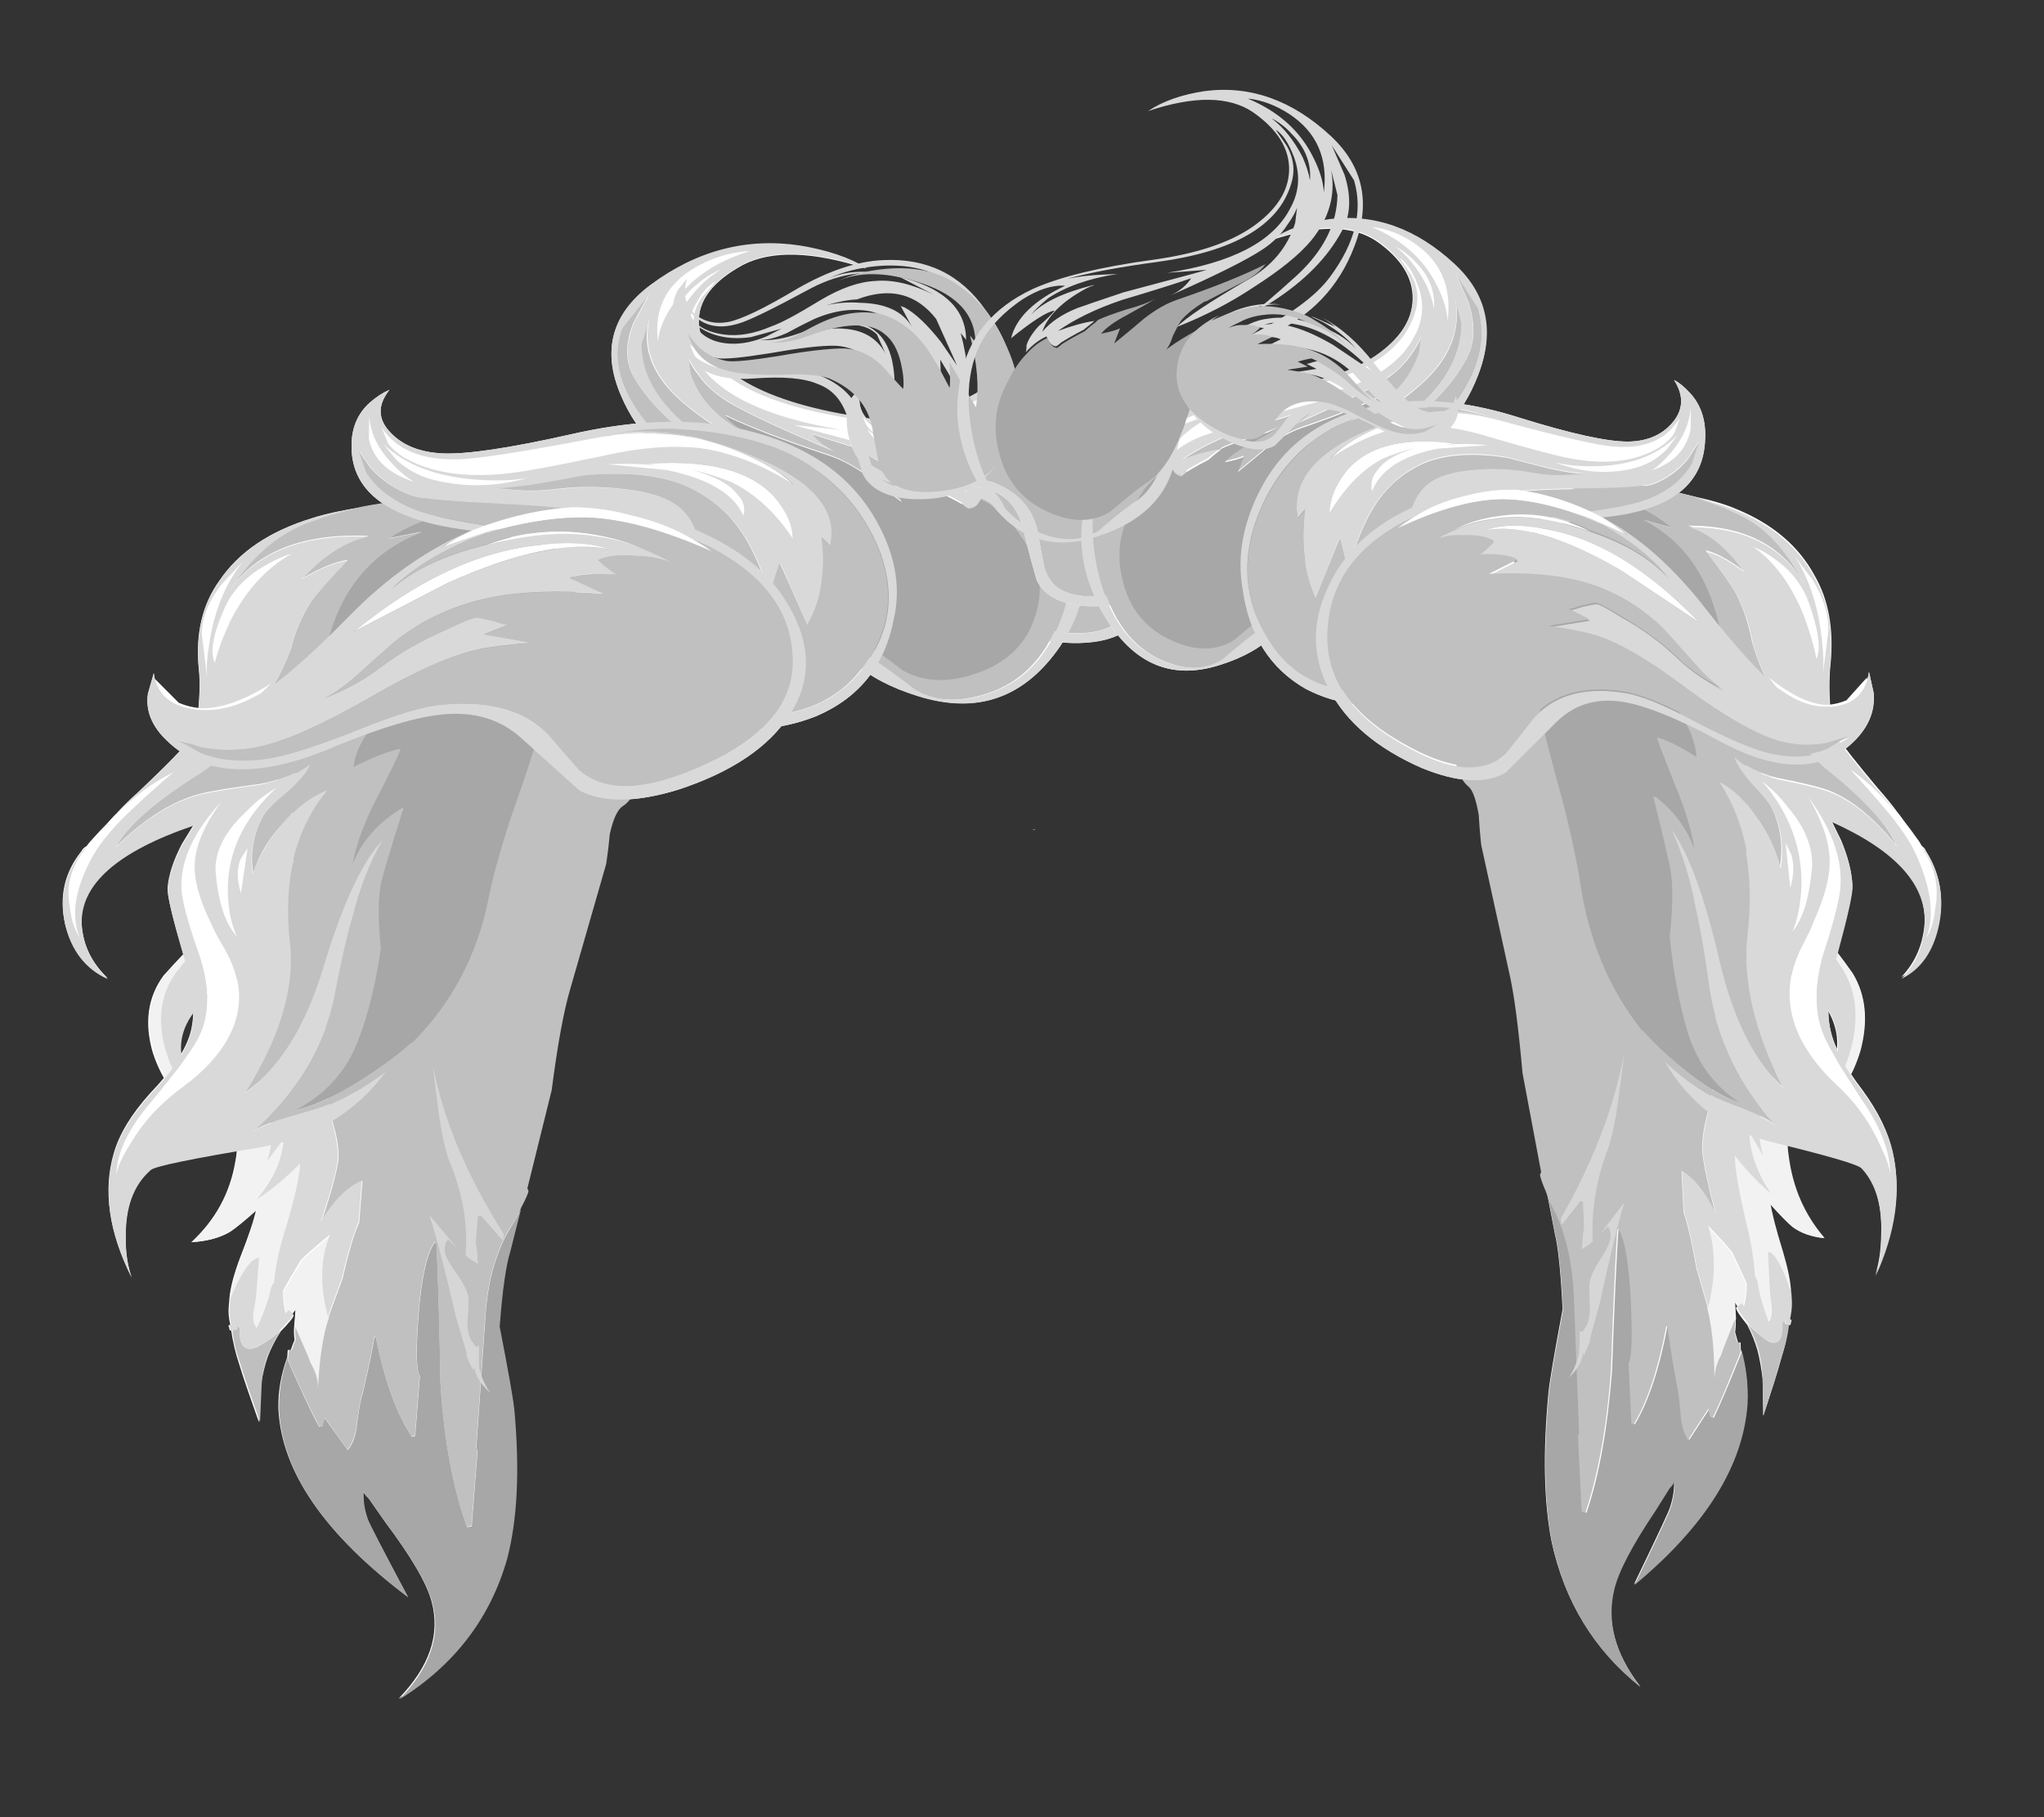 <?xml version="1.0" encoding="utf-8"?>
<!-- Generator: Adobe Illustrator 21.1.0, SVG Export Plug-In . SVG Version: 6.00 Build 0)  -->
<svg version="1.1"
	 id="svg2" xmlns:cc="http://creativecommons.org/ns#" xmlns:dc="http://purl.org/dc/elements/1.1/" xmlns:inkscape="http://www.inkscape.org/namespaces/inkscape" xmlns:ns1="http://sozi.baierouge.fr" xmlns:rdf="http://www.w3.org/1999/02/22-rdf-syntax-ns#" xmlns:sodipodi="http://sodipodi.sourceforge.net/DTD/sodipodi-0.dtd"
	 xmlns="http://www.w3.org/2000/svg" xmlns:xlink="http://www.w3.org/1999/xlink" x="0px" y="0px" viewBox="0 0 900 800"
	 style="enable-background:new 0 0 900 800;" xml:space="preserve">
<rect x="0" y="0" width="900" height="800" fill="#333333" stroke="none"/>
<style type="text/css">
	.st0{fill:#FFFFFF;}
	.st1{fill:#CFCFCF;}
	.st2{fill:#F2F2F2;}
	.st3{fill:#BFBFBF;}
	.st4{fill:#A7A7A7;}
	.st5{fill:#C0C0C0;}
	.st6{fill:#D9D9D9;}
	.st7{fill:#D6D6D6;}
	.st8{fill:#A5A5A5;}
</style>
<path id="path14" inkscape:connector-curvature="0" class="st0" d="M227.3,275.1c32.6-2.9,50.7,9.1,54,36c3,23.8,0.6,38.3-7.4,43.5
	c-2.3,1.5-4.2,5.6-5.7,12.3c-0.3,3.4-0.8,7.8-1.6,13.2l-15.6,54.6c-3,10-5.7,25-8.3,45L232,523l0.5,1.1c-0.1,1-1.2,3.6-3.3,7.5
	l-4.8,19c-1.8,5.7-3.4,16.3-4.6,32l-0.1,1c3.8,19.5,6,31.8,6.5,36.9c2.4,26.6,1.3,48.3-3.2,65.4c-7.4,26-23.1,46.7-47.5,61.9
	c13.6-14,18.4-28.1,14.6-42.5c-2-8-8.9-19.8-20.6-35.4l-7.2-10.3c-1.2-1.1-2.1-2.2-2.4-3.3c-0.3,3.7,0.3,7.8,1.7,11.9
	c0.3,1.4,6.3,12.9,17.9,34.7c-36.5-27.5-55.4-54.9-56.9-82.3c-0.3-7.6,1.1-15.3,3.9-23.2l0.2-3.1l1.3,0.1c0.6-1.7,1.1-3.1,1.7-4.5
	c-0.3-2.1-0.3-3.9-0.2-5.6l0.6-7.7c-0.5,0.6-1,1.3-1.5,1.9l0.7,0.5c-0.1,1-2.1,3.5-5.9,7.3c-2.5,3.9-4.3,7.5-5.6,10.9
	c-1.2,3.3-2.2,7.5-3.1,12.5l-0.7,16.4c-4-11.3-6.9-19.6-8.6-25.3c-1.8-5.3-2.9-10.3-3.6-15.1l-0.6,0l-0.6-2.1l0.8-0.5
	c-0.7-2.8-0.9-5.3-0.7-7.7l0.3-3.6c0.4-5.1,2.1-11.1,4.7-18.1c3.9-9.9,6.2-16.9,7-20.9c-5.3,4.7-9.2,8-12.1,9.8
	c-4.2,2.4-9.7,3.9-16.4,4.3c10.6-9.8,17-21.5,19.4-35.4c1.4-6.7,1.1-16-1.1-27.7c-2.5-13.2-3.6-22.5-3.2-27.9
	c0.8-4.7,2.6-10.4,5.3-17c1.6-4,3.2-7.1,4.7-9.3c-8.2,2.1-15.2,6.1-21,12.2c-6.8,7-9.7,14.2-9,21.8c1.8,11.6,5.3,19.1,10.6,22.3
	c-4.1-2.4-7.8-5.4-10.9-9.1c2.3,5,5.5,9.4,9.5,13.5c-9.9-4.9-16.9-13.8-21.2-26.8c-3.9-13.3-2.2-24.6,4.7-34
	c5.4-6.1,12.7-13.7,21.9-23c8.7-8.2,15-15,19-20.5c3.9-4.8,5.2-14.8,3.7-30c-1.9-15.9,0.9-29,8.4-39.3c6-8.1,13.8-14.7,23.5-19.6
	c5.5-3.7,11.8-6.8,18.7-9.3c3.7-1.8,7.8-3.4,12.4-4.6C190.4,279.9,206.2,277.2,227.3,275.1z"/>
<path id="path16" inkscape:connector-curvature="0" class="st0" d="M228.5,225.4c0.9,0.1,2,0.4,3.2,0.7c10,3.2,16.3,9.7,19.1,19.4
	c2.1,7.7,2.9,16.4,2.7,26.4c-0.6,13-3.4,21.1-8.6,24.4c-2.3,1.5-4.1,5.5-5.7,11.9c-0.3,3.4-0.7,7.6-1.6,12.7
	c-1.4,6.1-5.5,18.8-12.3,38c-5.2,15.7-8.6,28.2-10.4,37.7c-5,24.2-16,44.9-32.8,61.9c-3.4,4.2-6.9,7.8-10.2,11
	c-0.9,0.6-1.7,1.2-2.2,1.9c-13,17.7-31.2,28.7-54.6,33.1c-30.6,5.1-46.9,8.4-48.8,10.1c-7.6,6.6-11.2,16.5-11,29.9
	c-0.1,6.5,0.8,12.4,2.6,17.6c-10-19.9-12.6-38.1-7.8-54.4c2.4-8.4,7.7-17.2,16-26.4c9.2-9.6,14.9-17.9,17.3-25.2
	c2.9-8.7,2.1-20.5-2.6-35.6c-4.9-16.8-7.3-26.7-7-29.8c0.5-5.8,2.6-12,6.2-19l5.4-8.8c-33.7,11.4-50.3,26-49.5,43.7
	c0.6,9.3,4.4,17.2,11.5,24c-9.9-4.5-16.1-12.6-18.8-24.1c-2.6-11.9-0.2-22.4,7.2-31.7c0.5-1,1.2-1.7,2.3-2.3l1.5-1.9
	c1.5-1.6,2.9-3.2,4.4-4.8c1.9-1.9,3.9-4,5.8-6.2l1.5-1.5c2.9-3.2,6.3-6.5,10.1-9.9c11.4-10.8,19.3-18.7,23.1-23.8
	c0.5-0.8,1-1.6,1.6-2.7l0-0.3c0.5-1,1.1-2.2,1.6-3.4l-1-0.1c1.2-9.6,1.5-17.5,0.8-23.5c-1.5-15.5,1.6-28.4,9.1-38.8
	c8.6-12.7,22.2-21.8,40.8-27.5c5.9-1.9,13.4-3.5,22.4-4.9c9-1.7,19.6-3,31.7-4.1C207.5,217.5,219.6,219.7,228.5,225.4z"/>
<path id="path18" inkscape:connector-curvature="0" class="st0" d="M598.3,196c2.7,5,3.2,10.6,1.3,17c-5.3,15.9-19.3,22.7-42.3,20.2
	c-14.6-1.5-25.5-1.2-32.8,1.1c-8.2,2.1-13.6,7.3-16.5,15.6c-1.8,6-4.3,13.7-7.7,22.9c-4.1,6.5-12.5,10-25.5,10.3
	c-15.9,0.1-29-3.8-39.1-11.7c-11.3-9.3-16.1-22.6-14.3-39.6c1.4-12.2,6.9-23.3,16.6-33.5c13.2-15.1,31-21.7,53.6-19.9
	c13.6,1.1,28.4,5.8,44.2,14.2c17.1,9.4,29,14.8,36,16.2c7,1.2,12.9,0.1,17.6-3.2c4.8-3.7,5.9-8.8,3.9-15.1
	C593.4,190.5,598.3,196,598.3,196z"/>
<path id="path20" inkscape:connector-curvature="0" class="st0" d="M439.4,198.4c21.1,9.2,33.4,22.8,36.8,40.8
	c3.7,15.7,0.4,30.7-9.5,45.4c-15.6,22.6-36.4,30-62.5,21.8c-23.9-7.4-37.4-19.7-40.5-37c-0.6-3.5-1.6-6.7-2.5-9.9
	c-1.1-2.5-2.2-4.7-2.7-6.8c-8.1-16.7-22.4-29.6-43-38.6c-20.7-8.8-34.7-22.2-42.2-40.2c-8.3-19.4-3.9-35.5,13.1-48.2
	c20.3-15.1,42.4-20.9,66-17.3c11.9,2,21.6,5.2,29.2,9.9c-23.8-7.7-42-8.2-54.6-1.6c-13,7.1-19.5,15.5-19.3,25.1
	c0.2,9.3,6.5,17.7,18.7,25.5c11.9,7.4,29,12.9,51.5,16.4C404.6,187.5,425.2,192.5,439.4,198.4z"/>
<path id="path22" inkscape:connector-curvature="0" class="st0" d="M384.5,226.9c9.5,15.8,12.4,30.9,9.1,45.4
	c-3.8,20.5-15.2,34.8-34,42.9c-17,6.9-36.6,7.8-58.9,2.6c-17.5-4.1-27.8-10.7-31.1-19.9l-2.4-29.9c-1-10.4-6.7-18.3-17.4-24
	c-9-4.5-23.7-8-44.5-10.7c-33.4-4.3-50.3-16.4-50.5-36.3c-0.2-8.2,2.5-14.9,8.2-19.9c2.9-2.5,5.7-4.3,8.5-5.5
	c-5.4,6.8-5.2,13.1,0.6,19c5.4,5.6,12.9,8.5,22.6,9c10.7,0.5,29.6-2.3,56.7-8.4c24.5-5.6,46.3-6.9,65.7-4.1
	C349,192.3,371.4,205.4,384.5,226.9z"/>
<path id="path24" inkscape:connector-curvature="0" class="st0" d="M299.5,230.5c20.8,7.8,35.7,18.3,44.9,31.7
	c12.6,18.8,13.8,36.2,3.2,52.5c-9.1,14.2-25.6,25.3-49.2,33c-18.7,5.7-33.1,5.7-43.4,0.3l-25.5-23c-9.2-8.3-20.6-11.8-34.5-10.5
	c-11.7,1.1-27.7,5.9-47.8,14.2c-32.6,14.1-57.4,13.3-73.8-2.7c-6.6-6.3-9.4-13.2-8.3-20.6l2.6-9c0.1,0.9,0.3,1.7,0.5,2.7l10.5,10.5
	c3,1.3,6.2,2.1,9.8,2.4c8.4,0.3,18.7-3.3,30.9-10.9c-1.5,1.5-2.9,2.9-4.3,4.2c9.4-6,22.3-17.3,38.6-33.9
	c17.3-17.7,35.7-30.4,55-38.2c14.7-5.7,29.2-9,43.6-9.9C268.1,222.5,284,224.9,299.5,230.5z"/>
<path id="path32" inkscape:connector-curvature="0" class="st1" d="M123.6,586.2c-2.5,3.9-4.3,7.5-5.6,10.9
	c-1.2,3.3-2.2,7.5-3.1,12.5c0.3-4.1,0.9-7.5,1.4-10.1c1.2-4,3.3-8.3,6.4-12.9C122.9,586.3,123.2,586.2,123.6,586.2z"/>
<path id="path34" inkscape:connector-curvature="0" class="st2" d="M79.6,476.7c2.3,5,5.5,9.4,9.5,13.5
	c-9.9-4.9-16.9-13.8-21.2-26.8c-3.9-13.3-2.2-24.6,4.7-34c5.4-6.1,12.7-13.7,21.9-23c8.7-8.2,15-15,19-20.5c3.9-4.8,5.2-14.8,3.7-30
	c-1.9-15.9,0.9-29,8.4-39.3c6-8.1,13.8-14.7,23.5-19.6c-7,4.6-12.8,10.1-17.3,16.6c-7.5,10.4-10.5,23.5-9,39.3
	c1.5,15.1,0.4,24.9-3,29.4c-3.9,4.8-10.4,11.6-19.6,20.5c-8.7,8.9-15.7,16.7-21.2,23.5c-7.4,9-9.6,20-6.6,33.3
	C73.9,466.3,76.3,472,79.6,476.7z M129.7,584.1l0.6-7.7c-0.5,0.6-1,1.3-1.5,1.9l-1.2-1.1c-0.5,0.3-0.9,0.7-1.4,1.4
	c-1-3.8-1.4-7.3-1.1-10.2c2.1-3.6,4.6-8,7.7-13.2c2.4-2.6,6.7-6.3,12.9-11.3c-4.4,10.6-4.6,22.7-0.8,36.4c-2.3,7-4,17.2-5.1,30.7
	c0.3-3.3-0.9-6.9-3.2-10.8C135.8,597.9,133.5,592.6,129.7,584.1z M101.4,571.7c0.4-5.1,2.1-11.1,4.7-18.1c3.9-9.9,6.2-16.9,7-20.9
	c-5.3,4.7-9.2,8-12.1,9.8c-4.2,2.4-9.7,3.9-16.4,4.3c10.6-9.8,17-21.5,19.4-35.4c1.4-6.7,1.1-16-1.1-27.7
	c-2.5-13.2-3.6-22.5-3.2-27.9c0.8-4.7,2.6-10.4,5.3-17c1.6-4,3.2-7.1,4.7-9.3c0.9-0.3,1.8-0.5,2.7-0.8c-8.3,14.8-7.9,30.9,0.9,48.7
	c6.6,12.2,8,23.6,4,34.1l7.5-10.1c-0.7,9.2-4.8,18.1-12,26.7c6.1-4,12.5-9.3,19.2-15.8c0,5.8-2.3,16.3-7.2,31.2
	c-2.4,8-3.9,15.1-4.3,21.1c-1,1.3-1.5,2.4-1.6,3.5c-0.8,4.1-2.7,9.5-5.9,16.4c-1.2-1.1-1.8-3.3-1.5-6.9c0.7-3.7,1.1-6.2,1.2-7.6
	l1.3-16.3C110.6,553.8,106.4,559.7,101.4,571.7z"/>
<path id="path36" inkscape:connector-curvature="0" class="st3" d="M102.3,585.6l2.1-0.4l0.1-1.5l1.2,1.1c-0.5,5.8,0.9,8.8,4.1,9
	c2.2,0.2,6.1-1.9,11.8-6.3c0.5-0.3,0.9-0.6,1.4-0.9c-3,4.6-5.1,8.8-6.4,12.9c-0.7,2.7-1.1,6-1.4,10.1l-0.7,16.4
	c-4-11.3-6.9-19.6-8.6-25.3C104,595.4,102.8,590.4,102.3,585.6z"/>
<path id="path38" inkscape:connector-curvature="0" class="st4" d="M126.8,597.2l-0.1,1.6c6.1,13.8,10.6,23.6,13.8,29.3l1.4-0.3
	l1-3.6l10.2,14.2c2.5-2.9,3.8-7.1,4.2-12.5c1-7.1,1.8-11.2,2.3-12c3.3-14.1,5-22.6,5.2-25.2l0.7,0.1c3.9,19,9.1,33.6,15.9,43.7
	l1.4-0.3l2.1-26.4c-1.6-2.2-1.8-11.1-0.6-26.8c1.3-16.9,3.8-27.7,7.3-32.2l0.6,0.5c0.7,13.4,1.3,34.1,1.8,62.1
	c1.6,24.8,5.5,45.8,11.7,62.9l2-0.3l2.6-33.6l-0.6-0.5l4.2-60.6c1.1-13.6,4.4-25.5,10.1-35.6c2.5-3.9,4.4-7.2,5.5-9.7l-4.8,19
	c-1.8,5.7-3.4,16.3-4.6,32l-0.1,1c3.8,19.5,6,31.8,6.5,36.9c2.4,26.6,1.3,48.3-3.2,65.4c-7.4,26-23.1,46.7-47.5,61.9
	c13.6-14,18.4-28.1,14.6-42.5c-2-8-8.9-19.8-20.6-35.4l-7.2-10.3c-1.2-1.1-2.1-2.2-2.4-3.3c-0.3,3.7,0.3,7.8,1.7,11.9
	c0.3,1.4,6.3,12.9,17.9,34.7c-36.5-27.5-55.4-54.9-56.9-82.3C122.7,613,123.9,605.2,126.8,597.2z"/>
<path id="path40" inkscape:connector-curvature="0" class="st5" d="M144.8,580.1l0.1-1l6-16.4c2.7-11.8,5.1-19.9,7.3-24.5l1.4-18.3
	c-6.5,2.9-12.4,9-18.1,18.1c4.1-12,6.5-21,7.5-27c0.3-4.1-0.3-9.4-2.2-16c-2-8.3-3.1-13.9-3.3-16.6c0.3-20.5-0.6-35.8-2.4-45.9
	c-0.3-2.4-2.9-13.9-8-34.4c-3.8-14.2-5.3-25.9-4.6-34.7c0.5-11.9,1-20.7,1.5-26.5c1.3-10.9,4.2-19.7,8.8-26.5
	c7-9.4,16.6-16.9,29.1-22.3c3.7-1.8,7.8-3.4,12.4-4.6c10.5-3.3,26.3-5.9,47.3-8.1c32.6-2.9,50.7,9.1,54,36c3,23.8,0.6,38.3-7.4,43.5
	c-2.3,1.5-4.2,5.6-5.7,12.3c-0.3,3.4-0.8,7.8-1.6,13.2L251.2,435c-3,10-5.7,25-8.3,45l-10.7,43.2l0.5,1.1c-0.1,1-1.2,3.6-3.3,7.5
	c-1.1,2.7-2.8,5.8-5.5,9.7c-5.7,10.2-9,22-10.1,35.6l-4.2,60.6l0.6,0.5l-2.6,33.6l-2,0.3c-6.2-17.2-10.2-38.1-11.7-62.9
	c-0.5-28-1.1-48.7-1.8-62.1l-0.6-0.5c-3.5,4.5-6,15.3-7.3,32.2c-1.2,15.7-1,24.6,0.6,26.8l-2.1,26.4l-1.4,0.3
	c-6.8-10.1-12-24.7-15.9-43.7l-0.7-0.1c-0.2,2.7-1.9,11.2-5.2,25.2c-0.5,1-1.3,5-2.3,12c-0.4,5.4-1.8,9.6-4.2,12.5L143,624.1l-1,3.6
	l-1.4,0.3c-3.1-5.7-7.7-15.4-13.8-29.3l0.4-4.5l1.3,0.1c0.6-1.7,1.1-3.1,1.7-4.5c-0.3-2.1-0.3-3.9-0.2-5.6
	c3.8,8.5,6.1,13.8,6.8,15.9c2.2,3.8,3.3,7.4,3.2,10.8C140.7,597.3,142.4,587.1,144.8,580.1z"/>
<path id="path42" inkscape:connector-curvature="0" class="st6" d="M122.9,586.6c-0.5,0.3-0.9,0.6-1.4,0.9
	c-5.7,4.3-9.6,6.4-11.8,6.3c-3.1-0.2-4.5-3.2-4.1-9l-1.2-1.1l-0.1,1.5l-2.1,0.4l-0.6,0l-0.6-2.1l0.8-0.5c-0.7-2.8-0.9-5.3-0.7-7.7
	l0.3-3.6c4.9-11.9,9.3-17.9,12.7-18l-1.3,16.3c-0.1,1.4-0.4,3.8-1.2,7.6c-0.3,3.4,0.1,5.7,1.5,6.9c3.2-6.9,5.1-12.4,5.9-16.4
	c0.1-1,0.6-2.2,1.6-3.5c0.5-6.1,1.9-13.2,4.3-21.1c4.7-15,7-25.4,7.2-31.2c-6.8,6.7-13.1,12-19.2,15.8c7.4-8.7,11.3-17.5,12-26.7
	l-7.5,10.1c4-10.7,2.6-22.1-4-34.1c-8.9-17.7-9.1-33.9-0.9-48.7c-0.9,0.3-1.8,0.5-2.7,0.8c-8.2,2.1-15.2,6.1-21,12.2
	c-6.8,7-9.7,14.2-9,21.8c1.8,11.6,5.3,19.1,10.6,22.3c-4.1-2.4-7.8-5.4-10.9-9.1c-3.2-4.7-5.6-10.3-7.3-16.9
	c-3-13.2-0.8-24.3,6.6-33.3c5.4-6.8,12.4-14.6,21.2-23.5c9.2-8.9,15.6-15.7,19.6-20.5c3.5-4.5,4.5-14.4,3-29.4
	c-1.4-15.9,1.5-28.9,9-39.3c4.5-6.5,10.3-12,17.3-16.6c5.5-3.7,11.8-6.8,18.7-9.3c-12.5,5.5-22.1,12.9-29.1,22.3
	c-4.5,6.8-7.5,15.6-8.8,26.5c-0.5,5.8-1,14.5-1.5,26.5c-0.7,8.9,0.9,20.4,4.6,34.7c5.1,20.6,7.7,32,8,34.4
	c1.9,10.1,2.6,25.3,2.4,45.9c0.2,2.8,1.3,8.3,3.3,16.6c1.7,6.6,2.5,12,2.2,16c-0.9,6.1-3.4,15.1-7.5,27c5.6-9.2,11.6-15.2,18.1-18.1
	l-1.4,18.3c-2.1,4.6-4.6,12.8-7.3,24.5l-6,16.4l-0.1,1c-3.8-13.7-3.5-25.7,0.8-36.4c-6.2,5-10.5,8.8-12.9,11.3
	c-3.1,5.2-5.7,9.6-7.7,13.2c-0.2,3.1,0.1,6.5,1.1,10.2c0.5-0.6,1-1.2,1.4-1.4l1.2,1.1l0.7,0.5c-0.1,1-2.1,3.5-5.9,7.3
	C123.2,586.2,122.9,586.3,122.9,586.6z"/>
<path id="path44" inkscape:connector-curvature="0" class="st0" d="M38.3,372.5l1.5-1.9c1.5-1.6,2.9-3.2,4.4-4.8
	c1.9-1.9,3.9-4,5.8-6.2l1.5-1.5c8.2-7.9,16.4-14.1,24.8-18.6c-7.2,6.3-12.9,11.5-17.3,15.5c-8.2,7.6-14.1,14.4-17.7,20.7
	c-8.3,14.3-10.2,26.5-6.1,36.4c-2.4-3.6-3.8-8.1-4.3-13.1C28.9,389.4,31.4,380.6,38.3,372.5z M116.7,249c4.2-2.4,8.1-4.2,11.7-5.2
	c-11.2,6.3-20.1,16.2-27,29.6c-3.2,6.9-5.5,13-6.8,18.4c-2.3-4.6-0.8-12.8,4.6-24.8C102.5,259.9,108.3,253.8,116.7,249z
	 M108.2,357.5c4.4-4.5,8.8-8,13.5-10.7c-14.4,13.3-21.5,28.2-21.5,45c0.2,8.2,1.6,15.1,4.3,20.8c-5.4-5.6-8.6-15.3-9.7-29.4
	C94.6,374.5,99.1,366,108.2,357.5z M105.9,378.3l3.1-4.9l-2.9,19.8C104.3,387.5,104.2,382.6,105.9,378.3z M88.9,279.7
	c-0.4-6.9,2.5-14.3,8.4-22.4l9.4-10c-7.9,10-12.9,22.4-15,37.3c-0.8,4.7-1,9.3-0.8,13.5L88.9,279.7z M88.4,422.6
	c-4.7-13.7-7.5-23.3-8.4-28.9c-1.7-12.7,4.1-26.3,17.3-40.7c-8,11-11.9,20.8-11.7,29.3c0.2,8.9,4.6,20.7,13.3,35.4
	c12.4,21.5,6.5,41.7-18.1,60.6c-10.4,7.4-18.4,16.1-24.1,26.3c-3.1,4.9-4.9,9-5.6,12.4c0.3-9.6,5.3-20,15.1-31.6
	c12.3-14.8,19.5-24.6,21.6-29.6C92.1,446.6,92.3,435.5,88.4,422.6z"/>
<path id="path46" inkscape:connector-curvature="0" class="st4" d="M228.5,225.4c0.9,0.1,2,0.4,3.2,0.7c10,3.2,16.3,9.7,19.1,19.4
	c2.1,7.7,2.9,16.4,2.7,26.4c-0.6,13-3.4,21.1-8.6,24.4c-2.3,1.5-4.1,5.5-5.7,11.9c-0.3,3.4-0.7,7.6-1.6,12.7
	c-1.4,6.1-5.5,18.8-12.3,38c-5.2,15.7-8.6,28.2-10.4,37.7c-5,24.2-16,44.9-32.8,61.9c-0.5,0.3-0.9,0.6-1.4,0.9
	c-6.2,5.6-14.3,11.4-24.1,17.5c-11.1,6.7-20.3,10.6-27.5,12.1c13.9-7,23.4-17.6,28.5-31.6c4.5-12,7.8-25.4,9.8-40.2
	c-1.2-13-1.2-22.8,0.2-29.1c0.7-3,3.9-13.9,9.8-32.6c-11.2,6.7-18.7,15.4-22.7,26.4c1-7.5,3.9-16.2,8.8-26.5
	c7.9-15.1,12.1-23.7,12.6-25.7c-5,1-11.9,3.6-20.7,8.1c0.7-9.2,7.3-19.1,19.7-29.7c-10.7,5.7-25.6,11.8-44.7,18.5
	c4.4-5.5,7.4-12.6,9-21.3c1.7-9.8,3.1-17,4.4-21.7c5.9-24.5,19.8-40.9,41.9-49.5l-14.9,2.9c8.9-5.8,19-9.8,30.2-12
	C211.2,223.1,220.2,223.2,228.5,225.4z"/>
<path id="path48" inkscape:connector-curvature="0" class="st5" d="M182.4,458.6c-3.4,4.2-6.9,7.8-10.2,11c-0.9,0.6-1.7,1.2-2.2,1.9
	c-7.6,5.8-16.2,10.8-25.8,14.9c-1.9,0.9-7.5,2.6-17.1,5.3c-8.2,2.4-13.4,4.5-15.8,6.4c19.2-16.9,31.1-36.5,35.9-58.7
	c3-15.9,5.7-27.8,8.1-35.8c3.3-13.4,7.7-24.9,13.4-34.2c-9.2,9.8-18,29-26.5,57.4c-7.8,25.4-19.1,43.4-34.3,54.2
	c15.3-24,21.9-45.9,19.8-65.6c-3.2-27.9,2.5-50.5,16.6-67.9c-7.4,2.8-14.2,8.1-20.6,15.9c-5.9,6.7-10,13.7-12.2,21.1
	c-1.5-9.4,0.1-17.9,4.7-25.8c1.5-2.6,5.2-6.2,11-10.9c5.3-4.7,8.4-8.6,9.5-11.6c-5.2,4-12.7,7.1-22.7,9c-11.7,1.5-20.3,2.9-25.6,4.2
	c-12.3,3.1-24.6,10.9-37.2,23.2c4.7-8.9,16.8-19.6,36.5-32.1c10.3-6.4,19.2-16.1,26.9-29.2c3.6-5.5,6-9.8,7.7-12.8
	c2.6-4.9,4.4-9.2,5.8-12.9c1.9-7.7,4.9-14.6,8.9-20.8c2.5-3.6,7.9-9.7,16.1-18.3c-5,0.6-11.7,3.3-20,8.1
	c9.7-10.5,19.6-16.7,29.4-18.7c-28.9-1.2-49.3,6.6-61.3,23.9c10.2-15.9,22.6-26.2,37.2-30.9c6-2.3,13.3-4.2,21.7-6
	c9-1.7,19.6-3,31.7-4.1c15.7-1.5,27.9,0.6,36.8,6.4c-8.1-2.3-17.3-2.4-27.3-0.1c-11.2,2.2-21.3,6.2-30.2,12l14.9-2.9
	c-22.1,8.5-36,25-41.9,49.5c-1.3,4.7-2.7,11.9-4.4,21.7c-1.6,8.8-4.5,15.9-9,21.3c19.2-6.6,34.1-12.9,44.7-18.5
	c-12.4,10.7-19,20.5-19.7,29.7c8.8-4.4,15.7-7.1,20.7-8.1c-0.6,2-4.8,10.6-12.6,25.7c-4.8,10.1-7.7,19-8.8,26.5
	c4-11,11.5-19.8,22.7-26.4c-5.9,18.7-9.1,29.5-9.8,32.6c-1.4,6.4-1.6,16.1-0.2,29.1c-2.1,14.9-5.3,28.4-9.8,40.2
	c-5.1,13.9-14.5,24.4-28.5,31.6c7.2-1.5,16.5-5.6,27.5-12.1c9.8-6.1,17.9-12,24.1-17.5C180.9,459.5,182.4,458.6,182.4,458.6z"/>
<path id="path50" inkscape:connector-curvature="0" class="st6" d="M51.4,358.2c2.9-3.2,6.3-6.5,10.1-9.9
	c11.4-10.8,19.3-18.7,23.1-23.8c0.5-0.8,1-1.6,1.6-2.7l0-0.3c0.5-1,1.1-2.2,1.6-3.4l-1-0.1c1.2-9.6,1.5-17.5,0.8-23.5
	c-1.5-15.5,1.6-28.4,9.1-38.8c8.6-12.7,22.2-21.8,40.8-27.5c5.9-1.9,13.4-3.5,22.4-4.9c-8.6,1.7-15.9,3.7-21.7,6
	c-14.6,4.7-27,15-37.2,30.9c12-17.2,32.4-25.1,61.3-23.9c-10,2-19.8,8.2-29.4,18.7c8.3-4.8,15-7.6,20-8.1
	c-8.3,8.6-13.6,14.7-16.1,18.3c-4.1,6.2-7,13.2-8.9,20.8c-1.2,3.7-3.2,8-5.8,12.9c-1.6,3-4.1,7.2-7.7,12.8
	c-7.7,13.1-16.6,22.8-26.9,29.2c-19.7,12.5-31.8,23.1-36.5,32.1c12.6-12.4,24.9-20.1,37.2-23.2c5.5-1.3,14-2.7,25.6-4.2
	c10-2,17.5-4.9,22.7-9c-1.1,3-4.3,6.9-9.5,11.6c-5.7,4.7-9.3,8.3-11,10.9c-4.6,7.9-6.2,16.4-4.7,25.8c2.4-7.4,6.5-14.3,12.2-21.1
	c6.4-7.7,13.2-13,20.6-15.9c-14.3,17.4-19.8,40-16.6,67.9c2,19.7-4.6,41.4-19.8,65.6c15.1-10.8,26.5-28.9,34.3-54.2
	c8.5-28.5,17.2-47.5,26.5-57.4c-5.6,9.5-10.1,20.9-13.4,34.2c-2.4,8-5.1,19.9-8.1,35.8c-4.9,22.2-16.8,41.7-35.9,58.7
	c2.4-1.9,7.6-4,15.8-6.4c9.6-2.7,15.2-4.4,17.1-5.3c9.7-4,18.2-9.1,25.8-14.9c-13,17.7-31.2,28.7-54.6,33.1
	c-30.6,5.1-46.9,8.4-48.8,10.1c-7.6,6.6-11.2,16.5-11,29.9c-0.1,6.5,0.8,12.4,2.6,17.6c-10-19.9-12.6-38.1-7.8-54.4
	c2.4-8.4,7.7-17.2,16-26.4c9.2-9.6,14.9-17.9,17.3-25.2c2.9-8.7,2.1-20.5-2.6-35.6c-4.9-16.8-7.3-26.7-7-29.8c0.5-5.8,2.6-12,6.2-19
	l5.4-8.8c-33.7,11.4-50.3,26-49.5,43.7c0.6,9.3,4.4,17.2,11.5,24c-9.9-4.5-16.1-12.6-18.8-24.1c-2.6-11.9-0.2-22.4,7.2-31.7
	c0.5-1,1.2-1.7,2.3-2.3c-6.9,8-9.3,16.9-7.4,26.6c0.5,5.2,1.9,9.5,4.3,13.1c-4.1-9.9-2-22.1,6.1-36.4c3.6-6.2,9.5-13.1,17.7-20.7
	c4.3-4.1,10.1-9.3,17.3-15.5C67.8,344.1,59.6,350.2,51.4,358.2z M116.7,249c-8.4,4.8-14.2,10.9-17.5,18c-5.4,11.9-6.9,20.1-4.6,24.8
	c1.3-5.4,3.6-11.5,6.8-18.4c6.9-13.5,15.8-23.3,27-29.6C124.8,244.8,120.8,246.6,116.7,249z M88.9,279.7l2.3,18.3
	c-0.3-4.2-0.1-8.8,0.8-13.5c2-14.8,7-27.3,15-37.3l-9.4,10C91.4,265.3,88.6,272.8,88.9,279.7z M105.9,378.3
	c-1.7,4.3-1.6,9.2,0.2,14.9l2.9-19.8L105.9,378.3z M108.2,357.5c-9.1,8.5-13.5,17.1-13.3,25.7c1.1,14.1,4.4,23.9,9.7,29.4
	c-2.7-5.7-4.2-12.5-4.3-20.8c0-16.8,7.1-31.8,21.5-45C117,349.5,112.5,353,108.2,357.5z M88.4,422.6c3.9,13,3.8,24-0.5,33.2
	c-2.2,5-9.3,14.8-21.6,29.6c-9.8,11.6-14.8,22-15.1,31.6c0.7-3.4,2.5-7.5,5.6-12.4c5.7-10.1,13.7-18.9,24.1-26.3
	c24.7-18.8,30.5-39.1,18.1-60.6c-8.7-14.7-13.1-26.5-13.3-35.4c-0.2-8.6,3.7-18.3,11.7-29.3c-13.2,14.4-18.8,27.9-17.3,40.7
	C80.9,399.3,83.7,408.9,88.4,422.6z"/>
<path id="path52" inkscape:connector-curvature="0" class="st0" d="M510.5,209.6c-9.8,0.3-16.6,3.6-20.9,10.1l4.7-8.3
	c6.2-5,16.4-5,30.8-0.1C520.7,209.9,515.8,209.4,510.5,209.6z M476,207.5l6-8.8l0.3-0.2c-0.9,0.2-1.7,0.4-2.4,0.6
	c-5.5,2.3-11.8,7.1-19.1,14.4l-8.7,10.1l11.5-20.1c10.7-10.8,24.4-13.1,41.3-7c4.9,0.4,10.3,1.5,16.4,3.3
	c-5.7-1.5-11.6-2.2-17.8-1.9C490.2,197.5,481,200.6,476,207.5z M573.5,214.5c-7.6,0.4-15.7-1-24.3-4.4c-5.2-1.8-13.8-6.1-25.8-12.7
	c-10.3-5.6-19.5-8.7-27.9-9.4c-8.8-1-18.9,0.6-30.4,4.8l17.2-6.9c15.4-3.2,30.7-1.1,46.2,6.2c20.2,10,32.8,15.9,38,17.2
	c10.9,3.2,19.5,1.5,25.8-5.2C590.5,210.2,584.3,213.6,573.5,214.5z M559.5,215c12.3,2,22.4,0.2,30.4-5.3c-4,5.7-10.8,8.7-20,8.6
	c-5.8-0.1-11.9-1.4-18.4-4l-7.7-3.7L559.5,215z"/>
<path id="path54" inkscape:connector-curvature="0" class="st5" d="M479.6,186.3c-20.7,4.2-31.5,12.7-32,25.7l2.9-2.9
	c-4.1,12-5.3,22.5-3.8,31.4c8.5-11.6,13.2-18,14.1-19.3c-0.5,6.5-0.6,10.1-0.3,11.3c5.6-8.8,10.2-15.1,14.1-18.9
	c6.3-6.4,13.7-10.3,22.2-12.2c9.5-1.3,19.3,0.1,29.7,4.4c3,1.3,7.8,3.5,14.2,6.7c6,2.5,11,3.7,15,3.7c-6.7,0.2-13.7-1.1-21.1-3.7
	c-18.7-6.5-32-7.4-39.5-2.5c-4.2,2.4-7.2,6.6-9,12.7c-1.2,4.4-1.8,8.1-1.5,11.2c0,0.3,2.5-1.9,7.8-6.6c6.8-6.7,14.6-9.9,23.5-9.9
	c7.6,0.2,19,1.8,34.4,4.7c13.9,2.5,22.9,3.5,26.4,3.1c8.6-1,15.2-4.7,20.2-11.2c-2.9,8.7-10.2,13.9-21.9,15.6
	c-5.4,0.9-14.4,1.2-26.8,0.5c-11.5-0.9-19.7-0.6-24.7,0.6c-14.2,4.4-22.1,12.3-23.8,23.7l-3,12.1c-1.2,3.7-3.5,6.6-6.6,8.7
	c-6.5,3.9-16.7,4.6-30.2,2.2c-16.7-3-27.7-11.2-32.8-24.6c-5.1-14.1-3.3-27.9,5.3-41.6c6.7-11.5,15.8-19.9,27.3-25.5
	c9.3-4.4,20.7-5.9,34.4-4.5c10.2,1.1,18.8,3.3,26.1,6.6C509.6,183.2,495.9,182.6,479.6,186.3z"/>
<path id="path56" inkscape:connector-curvature="0" class="st6" d="M598.3,196c2.7,5,3.2,10.6,1.3,17c-5.3,15.9-19.3,22.7-42.3,20.2
	c-14.6-1.5-25.5-1.2-32.8,1.1c-8.2,2.1-13.6,7.3-16.5,15.6c-1.8,6-4.3,13.7-7.7,22.9c-4.1,6.5-12.5,10-25.5,10.3
	c-15.9,0.1-29-3.8-39.1-11.7c-11.3-9.3-16.1-22.6-14.3-39.6c1.4-12.2,6.9-23.3,16.6-33.5c13.2-15.1,31-21.7,53.6-19.9
	c13.6,1.1,28.4,5.8,44.2,14.2c17.1,9.4,29,14.8,36,16.2c7,1.2,12.9,0.1,17.6-3.2c4.8-3.7,5.9-8.8,3.9-15.1
	C593.4,190.5,598.3,196,598.3,196z M479.6,186.3c16.3-3.5,29.8-2.9,40.6,1.6c-7.3-3.3-16.1-5.5-26.1-6.6
	c-13.7-1.4-25.1,0.1-34.4,4.5c-11.4,5.6-20.6,14.1-27.3,25.5c-8.7,13.7-10.3,27.5-5.3,41.6c5.2,13.4,16.1,21.6,32.8,24.6
	c13.5,2.4,23.6,1.7,30.2-2.2c3.3-2.1,5.4-5.1,6.6-8.7l3-12.1c1.8-11.5,9.7-19.4,23.8-23.7c5-1.3,13.2-1.5,24.7-0.6
	c12.4,0.6,21.4,0.5,26.8-0.5c11.7-1.8,19-7,21.9-15.6c-5,6.5-11.6,10.2-20.2,11.2c-3.6,0.4-12.4-0.6-26.4-3.1
	c-15.4-2.9-26.8-4.5-34.4-4.7c-8.9,0-16.7,3.3-23.5,9.9c-5.3,4.7-7.8,6.9-7.8,6.6c-0.2-3.1,0.2-6.8,1.5-11.2
	c1.8-5.9,4.8-10.1,9-12.7c7.5-4.9,20.8-4,39.8,2.7c7.4,2.6,14.4,3.9,21.1,3.7c-4,0-9-1.2-15-3.7c-6.4-3.2-11.2-5.4-14.2-6.7
	c-10.4-4.2-20.2-5.7-29.7-4.4c-8.5,1.7-16,5.7-22.2,12.2c-3.9,3.8-8.7,10.1-14.1,18.9c-0.4-1.1-0.2-4.8,0.3-11.3
	c-1,1.3-5.8,7.8-14.1,19.3c-1.5-9-0.3-19.5,3.8-31.4l-2.9,2.9C448.3,198.9,458.9,190.4,479.6,186.3z M559.5,215l-15.7-4.3l7.7,3.7
	c6.5,2.6,12.6,3.8,18.4,4c9.4,0,16-2.9,20-8.6C582,215.2,571.7,217,559.5,215z M573.5,214.5c10.8-0.9,17-4.3,18.8-10.3
	c-6.3,6.7-14.9,8.4-25.8,5.2c-5.2-1.4-17.9-7.2-38-17.2c-15.5-7.4-30.8-9.5-46.2-6.2l-17.2,6.9c11.5-4.2,21.6-5.8,30.4-4.8
	c8.4,0.7,17.7,3.8,27.9,9.4c12,6.8,20.4,11,25.6,12.7C557.9,213.5,565.9,214.9,573.5,214.5z M476,207.5c5-6.8,14.2-10,27.4-9.6
	c6.3-0.2,12.1,0.5,17.8,1.9c-6.1-1.8-11.5-3-16.4-3.3c-16.9-6.1-30.6-3.8-41.3,7l-11.4,20.1l8.7-10.1c7.3-7.3,13.6-12.1,19.1-14.4
	c0.6-0.2,1.5-0.5,2.4-0.6l-0.3,0.2L476,207.5z M510.5,209.6c5.4-0.3,10.2,0.3,14.6,1.7c-14.3-4.9-24.6-4.8-30.8,0.1l-4.7,8.3
	C493.8,213.3,500.8,209.8,510.5,209.6z"/>
<path id="path58" inkscape:connector-curvature="0" class="st0" d="M431.7,202.4c4.2,3.1,7.1,5.7,8.7,7.9
	c-5.8-5.6-16.3-10.3-31.6-14.2l-1.3-0.1c1.7,0.5,3.5,1.1,5.2,2c12,6.1,19.2,12.6,21.8,19.6c-4.1-4.4-10.1-8.1-17.9-11.1
	c-2.2-0.9-10.1-3.5-24-7.9c-25.8-6.8-40-10.7-43.1-11.6L370,189c-33.4-5.7-54.3-15.9-63-30.5c-4.8-7.6-5.2-15.2-1.6-23.2
	c2.7-6,6-9.8,9.7-11.6l-5.7,6.6c-4,5.5-4.9,11.3-2.7,17.1c6.1,18.3,29,30.5,68.5,36.6c18.5,2.8,34,5.9,46.7,9.2
	c-6.1-1.2-12.3-2-18.5-2.5l-7.4-0.6C411,193,422.8,196.9,431.7,202.4z M307.1,125c3.3-2.8,6.8-4.9,10.5-6.4
	c-6.5,3.9-12,9.4-16.6,16.6c-2.1,3.6-3.5,6.9-4,10C296.5,137.3,300,130.7,307.1,125z M308.4,116.5c7-3.6,14.1-5.5,21.9-5.9
	c-16,4.9-27.5,13-34.6,24.5c-3.6,5.5-5.6,10.6-6,15.4C287.8,135.2,294,123.9,308.4,116.5z"/>
<path id="path60" inkscape:connector-curvature="0" class="st5" d="M372.5,276.8c2.1,1.9,4.2,3.4,6.3,4.6c3.4,2,9.5,6.4,18.3,13.2
	c9.8,5.6,21.2,5.8,34.6,0.6c12.4-4.7,20.3-13,23.9-24.7c3.5-11,2.1-21.5-4.2-31.6c-2.7-5-5.7-8.9-9.2-12c-0.4-1.1-0.4-2.1-0.4-3.1
	c-0.7-2.5-2.7-5.3-6-8.7c-3.8-3-6.4-5.4-8.2-7.3c4,0.7,11.3,5,22.3,13c-2.4-9.1-11.6-17.1-27.5-24.2c6.7-0.2,14.1,2.1,22,6.9
	c6.8,4.3,12.5,9,16.9,14.1c10.2,12.1,12.7,27.9,7.6,47.7c-5.6,20.1-16.1,33.1-31.7,39.1c-13.3,5-24.9,4.9-34.7-0.7
	c-8.8-6.7-14.9-11.2-18.3-13.2c-4.7-2.8-8.4-6.6-11.1-11.6C373.3,278.1,372.9,277.5,372.5,276.8z M407,211.8l-1.2-1.1
	c-2.6-1.2-7.6-3-14.9-5.3c-7-1.9-11.9-3.7-14.9-5.3c3.4,2,8.3,4.5,14.7,7.8c6,2.9,10.4,5.7,13.3,8.7c-4.8-1.1-8-2-9.9-2.8l2.9,6.8
	c-6.7-5-11.8-8.8-15.2-11.5c-5.9-4.2-11.6-7.2-17.3-9.1c-19-6.3-34.1-12-45.3-17.4c2.8,3.6,7.6,6.9,14.5,9.8l16,7.9l0.6,0
	c5.1,2.8,9.1,5.6,12,8.7c0.8,1.1,2.1,3.4,4.2,7c1.1,3.2,2.3,5.3,3.5,6.4c-5.5-3.9-14.2-8.6-26.2-14.4c0.8,1.8,3.3,9.5,7.5,23.2
	c-5.3-5.9-12.9-11.2-22.9-15.6c-21.4-9.9-35.8-19.4-43.1-28.5c-12.6-15.3-16.4-29.6-11.4-42.9l11.9-14.9l-6.9,12.8
	c-3.9,9.6-3.6,17.9,0.7,24.7c7.1,11.9,18.9,22.8,35.5,33c4.7,2.8,9.2,5.3,13.4,7.7c-6.4-3.9-15.2-10.6-26.4-20
	c-13.4-11.3-20-23.3-19.9-35.9l3.5-11c-2.7,11.1,0.5,21.6,9.6,31.5c6.2,6.6,16,13.9,29.6,21.8c11.5,7.1,24.5,13.3,39.2,18.9
	c-4.1-4.1-16.2-11.4-36.3-22.2c-12.4-6.5-20.4-15.1-24-26l-0.8-6.7c1.1,2.5,2.7,5,4.8,7.6c3.2,4.4,7.4,8.1,12.5,11.3
	c8.5,5.1,24.3,12.5,47.6,22.2c-4.7-2.1-8.2-4.8-10.7-8c7.8,2.7,19.7,6.3,35.8,11c13.3,4.5,24.4,9.4,32.9,14.9
	C418.6,214.3,412.3,212.5,407,211.8L407,211.8z"/>
<path id="path62" inkscape:connector-curvature="0" class="st6" d="M372.5,276.8c0.4,0.7,0.8,1.4,1.2,2.1c2.7,5,6.4,8.8,11.1,11.6
	c3.4,2,9.6,6.5,18.3,13.2c9.8,5.6,21.4,5.8,34.7,0.7c15.6-6,26.2-19,31.7-39.1c5.1-19.8,2.6-35.6-7.6-47.7
	c-4.5-5.1-10.1-9.8-16.9-14.1c-8.1-4.7-15.4-7-22-6.9c15.9,7.1,25.1,15.1,27.5,24.2c-11-8.1-18.3-12.4-22.3-13
	c1.6,1.8,4.4,4.2,8.2,7.3c3.3,3.3,5.3,6.2,6,8.7c-0.1,1,0,2.1,0.4,3.1c-3.3-3.3-6.8-5.8-10.7-7.5c-1.1,2.7-2.7,4-5.1,4.2
	c-0.9-0.4-1.7-1-2.5-1.8c-3.4-2-7.3-4-11.6-6c-2.5-1.9-4.4-3.2-5.6-4.1c5.3,0.8,11.5,2.5,18.9,5.1c-8.5-5.5-19.4-10.4-32.9-14.9
	c-16.1-4.7-28-8.4-35.8-11c2.4,3.3,5.9,5.9,10.7,8c-23.3-9.7-39.2-17.1-47.6-22.2c-5.1-3.1-9.3-6.9-12.5-11.3
	c-2-2.6-3.6-5.1-4.8-7.6l0.8,6.7c3.6,10.9,11.5,19.5,24,26c20.1,10.8,32.2,18.3,36.3,22.2c-14.7-5.6-27.8-11.9-39.2-18.9
	c-13.5-7.9-23.5-15.2-29.6-21.8c-9-10-12.2-20.4-9.6-31.5l-3.5,11c-0.1,12.6,6.5,24.6,19.9,35.9c11.3,9.3,20,16.1,26.4,20
	c-4.3-2.4-8.7-4.9-13.4-7.7c-16.8-9.9-28.5-20.8-35.6-32.7c-4.4-6.8-4.6-15.1-0.7-24.7l6.9-12.8l-11.9,14.9
	c-5.1,13.3-1.3,27.5,11.4,42.9c7.3,9.1,21.7,18.6,43.1,28.5c9.9,4.5,17.5,9.7,22.9,15.6c1.4,4.5,3,9.6,4.8,15.2
	c0.7,2.1,1.5,4,2.2,5.8c-8.1-16.7-22.4-29.6-43-38.6c-20.7-8.8-34.7-22.2-42.2-40.2c-8.3-19.4-3.9-35.5,13.1-48.2
	c20.3-15.1,42.4-20.9,66-17.3c11.9,2,21.6,5.2,29.2,9.9c-23.8-7.7-42-8.2-54.6-1.6c-13,7.1-19.5,15.5-19.3,25.1
	c0.2,9.3,6.5,17.7,18.7,25.5c11.9,7.4,29,12.9,51.5,16.4c26.7,4.1,47.3,9.2,61.5,15.1c21.1,9.2,33.4,22.8,36.8,40.8
	c3.7,15.7,0.4,30.7-9.5,45.4c-15.6,22.6-36.4,30-62.5,21.8c-23.9-7.4-37.4-19.7-40.5-37c-0.6-3.5-1.6-6.7-2.5-9.9
	C364.3,266.5,368,272.3,372.5,276.8z M431.7,202.4c-8.9-5.5-20.8-9.5-35.8-12l7.4,0.6c6.2,0.5,12.4,1.3,18.5,2.5
	c-12.7-3.4-28.2-6.4-46.7-9.2c-39.5-6.2-62.3-18.3-68.5-36.6c-2.2-6-1.3-11.7,2.7-17.1l5.9-6.7c-3.7,1.8-6.8,5.6-9.7,11.6
	c-3.7,7.9-3.2,15.6,1.6,23.2c8.7,14.7,29.6,24.8,63,30.5l-20.6-2.1c3,0.9,17.5,4.8,43.1,11.6c13.9,4.5,21.9,7.2,24,7.9
	c7.8,3,13.7,6.8,17.9,11.1c-2.6-7.1-9.8-13.6-21.8-19.6c-1.7-0.8-3.4-1.5-5.2-2l1.3,0.1c15.3,3.9,25.8,8.6,31.6,14.2
	C438.8,208.1,435.9,205.6,431.7,202.4z M308.4,116.5c-14.4,7.4-20.6,18.7-18.7,33.9c0.4-4.8,2.4-10,6-15.4
	c7.1-11.4,18.6-19.6,34.6-24.5C322.6,110.9,315.4,112.9,308.4,116.5z M307.1,125c-7.1,5.6-10.6,12.3-10.2,20.2c0.7-3,2-6.4,4-10
	c4.6-7.2,10.1-12.7,16.6-16.6C313.9,120.1,310.3,122.2,307.1,125z"/>
<path id="path64" inkscape:connector-curvature="0" class="st4" d="M351.5,231.5c-4.4-13.7-6.8-21.3-7.7-23.1
	c12,5.7,20.7,10.5,26.2,14.4c-1.2-1.1-2.4-3.3-3.5-6.4c-1.9-3.6-3.3-5.8-4.2-7c-2.9-3-6.8-5.8-12-8.7l-0.6,0l-16-7.9
	c-6.9-2.9-11.7-6.2-14.5-9.8c11.2,5.3,26.2,11.1,45.3,17.4c5.7,1.8,11.4,4.9,17.3,9.1c3.4,2.7,8.4,6.5,15.2,11.5l-2.9-6.8
	c1.7,0.8,5.1,1.8,9.9,2.8c-2.9-3-7.3-5.8-13.3-8.7c-6.4-3.2-11.3-5.8-14.7-7.8c3,1.6,7.9,3.4,14.9,5.3c7.4,2.3,12.3,4,14.9,5.3
	c0.4,0.4,0.8,0.8,1.2,1.1c1.3,0.8,3.1,2.2,5.6,4.1c4.3,2,8.2,4.1,11.6,6c0.8,0.8,1.7,1.3,2.5,1.8c2.2-0.2,3.8-1.6,5.1-4.2
	c3.9,1.7,7.5,4.2,10.7,7.5c3.3,3,6.3,7,9.2,12c6.3,10.1,7.8,20.6,4.2,31.6c-3.6,11.7-11.5,19.9-23.9,24.7
	c-13.3,5.1-24.8,4.9-34.6-0.6c-8.8-6.7-14.9-11.2-18.3-13.2c-2.1-1.2-4.2-2.7-6.3-4.6c-4.6-4.5-8.3-10.2-11.3-17.3
	c-1.1-2.5-2.2-4.7-2.7-6.8c-0.8-1.8-1.5-3.8-2.2-5.8C354.5,241.1,352.8,236.1,351.5,231.5L351.5,231.5z"/>
<path id="path66" inkscape:connector-curvature="0" class="st0" d="M162.4,193.2l0.2-10.3c0.3,7.2,3.7,14.1,9.7,20.7
	c3.3,3.7,6.6,6.5,10,8.4C171,208.5,164.4,202.1,162.4,193.2z M174.3,202.2l-5.4-6.6c9.6,9,23,14.1,40.1,15.5
	c8.9,0.7,16.6,0.5,23.4-0.7c-13.2,3.8-26.2,4.2-38.8,1.5C185.7,210.3,179.3,207.1,174.3,202.2z M170.9,195.3l-2.9-6.8
	c6.4,9.7,17.6,14.4,33.7,13.9c7.6-0.1,27.3-3.1,59.4-9.2c24-4.6,45.8-2.6,65.5,6.2c9.9,4.2,17.6,8.9,22.8,14.1
	c-14.5-9-28.4-14.3-42-16.1c-11.9-1.3-25.8-0.1-41.6,3.4c-20.4,4.2-33.8,6.7-40.6,7.6c-13.5,1.7-25.2,1.1-35.2-1.7
	C180.9,203.9,174.5,200.1,170.9,195.3z M341.1,218.9c5.3,6.2,7.9,12.4,7.9,18.5c-8-11.9-17.1-20.3-27.4-25.2
	c-5.2-2.1-10.7-3.9-17-5.4c7.4,2,13.2,4.6,17.4,8c4.6,4.1,6.2,8.1,5,12.2c-4.2-9.6-15.4-16.2-33.8-20.1l-25.8-2.5
	c8.5-0.4,15.9-0.1,22.5,0.7l-4.7-0.8C311.9,202.3,330.4,207.1,341.1,218.9z"/>
<path id="path68" inkscape:connector-curvature="0" class="st6" d="M355.4,274.9l-11.8-27.1c-1.1,3-2.7,7.6-4.3,13.5
	c-4.4-12.3-8.6-21.3-12.6-27.1c-6.4-9.4-15.2-16.4-26.3-21c-11.3-4.3-25.6-5.7-43.1-3.8c-9,1.7-16.3,3-21.7,3.9
	c-7.7,1.1-13.7,1.7-18.1,1.7l5.3,0.4c7.5,0.9,14.6,0.9,21.2,0.1c10.4-1.2,20.3-1.3,30-0.2c12.4,1.3,21.1,4.2,26.1,8.7
	c5,4.5,7.6,10.5,7.9,18.1c0,5.8-0.8,10.3-2.4,13.6l-7.8-10.3c-7.3-9.8-17-16.1-29.1-18.7c-10.5-2.2-26.9-3.8-49-4.9
	c-20.4-0.9-33-2.1-37.8-3.4c-7.4-2.6-13.4-6.8-18.4-12.2l-5.3-7.6l3.3,9.5c4.4,6.8,11.2,12.2,20.7,16c7.3,3,19.8,5.7,37.4,8.1
	c16.3,2.6,27.5,5.6,34.1,8.7c17.1,8.9,25,20.6,23.8,35.2l-1.2,14.8c0.5,4.8,2.6,8.9,6.3,12.3c7.1,6.6,20.7,10.6,41.1,11.9
	c24.2,1.9,42.6-4.5,54.9-19.2c12.8-15.4,15.9-32.5,9.4-51.6c-5.9-15.9-15.7-28.5-29.7-38.2c-11.4-8.1-26.4-13.4-45.4-15.8
	c-17.6-2.4-33-1.8-46.1,2c18.2-4.7,39.5-2,64,8.1c27.1,11,38.8,24.4,34.9,40.1l-3.7-3.9C363.7,251.3,361.6,264,355.4,274.9z
	 M384.5,226.9c9.5,15.8,12.4,30.9,9.1,45.4c-3.8,20.5-15.2,34.8-34,42.9c-17,6.9-36.6,7.8-58.9,2.6c-17.5-4.1-27.8-10.7-31.1-19.9
	l-2.4-29.9c-1-10.4-6.7-18.3-17.4-24c-9-4.5-23.7-8-44.5-10.7c-33.4-4.3-50.3-16.4-50.5-36.3c-0.2-8.2,2.5-14.9,8.2-19.9
	c2.9-2.5,5.7-4.3,8.5-5.5c-5.4,6.8-5.2,13.1,0.6,19c5.4,5.6,12.9,8.5,22.6,9c10.7,0.5,29.6-2.3,56.7-8.4c24.5-5.6,46.3-6.9,65.7-4.1
	C349,192.3,371.4,205.4,384.5,226.9z M341.1,218.9c-10.7-11.8-29.2-16.7-55.6-14.6l4.7,0.8c-6.6-0.9-14.2-1.1-22.5-0.7l25.8,2.5
	c18.4,3.8,29.6,10.5,33.8,20.1c1.2-4-0.4-8-5-12.2c-4.2-3.4-10.1-6-17.4-8c6.1,1.5,11.8,3.3,17,5.4c10.3,4.9,19.5,13.3,27.4,25.2
	C349,231.3,346.4,225.2,341.1,218.9z M170.9,195.3c3.6,4.7,9.9,8.5,19.2,11.2c10,2.8,21.7,3.4,35.2,1.7c6.8-0.8,20.3-3.3,40.6-7.6
	c15.9-3.6,29.6-4.6,41.6-3.4c13.5,1.7,27.7,7.1,42,16.1c-5.4-5.2-13-9.9-22.8-14.1c-19.8-8.7-41.7-10.8-65.5-6.2
	c-32,6.1-51.8,9.1-59.4,9.2c-16.1,0.5-27.2-4.2-33.7-13.9C168.1,188.5,170.9,195.3,170.9,195.3z M174.3,202.2
	c5,4.8,11.4,8.1,19.3,9.7c12.7,2.7,25.7,2.2,38.8-1.5c-6.8,1.2-14.5,1.4-23.4,0.7c-17.3-1.4-30.5-6.5-40.1-15.5
	C168.9,195.6,174.3,202.2,174.3,202.2z M162.4,193.2c2,9.1,8.6,15.3,19.9,18.9c-3.4-2-6.8-4.9-10-8.4c-6.2-6.6-9.3-13.5-9.7-20.7
	L162.4,193.2z"/>
<path id="path70" inkscape:connector-curvature="0" class="st5" d="M355.4,274.9c6.2-10.8,8.2-23.6,6.3-38.4l3.7,3.9
	c3.9-15.8-7.8-29.2-34.9-40.1c-24.5-10.1-45.8-12.8-64-8.1c13.2-3.8,28.6-4.4,46.1-2c19,2.5,34.2,7.8,45.4,15.8
	c14,9.7,23.8,22.4,29.7,38.2c6.5,19,3.4,36.1-9.4,51.6c-12.2,14.8-30.6,21.1-54.9,19.2c-20.4-1.3-34.1-5.3-41.1-11.9
	c-3.7-3.4-5.8-7.4-6.3-12.3l1.2-14.8c1.1-14.5-6.9-26.3-23.8-35.2c-6.4-3.2-17.8-6.2-34.1-8.7c-17.6-2.4-30.1-5.1-37.4-8.1
	c-9.5-3.8-16.4-9.2-20.7-16l-3.3-9.5l5.3,7.6c4.9,5.5,11,9.5,18.4,12.2c4.8,1.4,17.3,2.5,37.8,3.4c22.1,1,38.4,2.7,49,4.9
	c12.3,2.7,21.9,8.9,29.1,18.7l7.8,10.3c1.6-3.3,2.4-7.9,2.4-13.6c-0.3-7.6-2.9-13.6-7.9-18.1s-13.7-7.4-26.1-8.7
	c-9.7-1.1-19.7-1.1-30,0.2c-6.8,0.8-13.7,0.8-21.2-0.1l-5.3-0.4c4.5,0,10.4-0.6,18.1-1.7c5.4-0.9,12.7-2.2,21.7-3.9
	c17.5-1.7,31.8-0.4,43.1,3.8c11.2,4.6,20,11.6,26.3,21c4,5.8,8.2,14.8,12.6,27.1c1.8-6,3.2-10.5,4.3-13.5
	C343.4,247.8,355.4,274.9,355.4,274.9z"/>
<path id="path72" inkscape:connector-curvature="0" class="st0" d="M208.6,233.2c14.7-5.7,29.2-9,43.6-9.9c8.5,0,17.3,1.2,26.3,3.7
	c10.5,2.5,19.6,6.1,27.1,10.8c3,1.6,5.7,3.3,8.2,5.2c-21.4-9.6-40-14.5-55.4-15.1c-11.6-0.2-24.3,1.5-38.4,5.2
	c-1.8,0.2-3.6,0.5-5.4,1.2l-19.8,6.7C199.3,237.7,204,235.1,208.6,233.2z M213.4,240.2c15.6-6,31.5-7.7,47.8-4.9
	c8.8,1.4,16.4,3.7,22.8,6.9c-6.9-2.9-13.9-4.9-20.9-5.7c-11-1.9-23.5-1.5-37.5,1.2C221.6,238.2,217.5,239.2,213.4,240.2z M236.8,240
	c13.4-1.7,24-1,31.8,1.9c-17.5-3.8-41.4,1.2-71.8,14.9l-41,21.3C182.9,255.8,209.8,242.9,236.8,240z M115,305.2
	c-1.5,0.8-2.9,1.6-4.2,2.2c-9.3,4.8-18.3,6.3-27,4.5c-6.6-1.2-11.1-4.1-13.7-8.5c-0.8-1.4-1.4-3-1.9-4.5l10.5,10.5
	c3,1.3,6.2,2.1,9.8,2.4c8.4,0.3,18.7-3.3,30.9-10.9C117.7,302.5,116.3,303.9,115,305.2z"/>
<path id="path74" inkscape:connector-curvature="0" class="st6" d="M305.6,237.6c-7.7-4.7-16.7-8.3-27.1-10.8
	c-9.2-2.4-18-3.6-26.3-3.7c16-0.8,31.8,1.6,47.4,7.4c20.8,7.8,35.7,18.3,44.9,31.7c12.6,18.8,13.8,36.2,3.2,52.5
	c-9.1,14.2-25.6,25.3-49.2,33c-18.7,5.7-33.1,5.7-43.4,0.3l-25.5-23c-9.2-8.3-20.6-11.8-34.5-10.5c-11.7,1.1-27.7,5.9-47.8,14.2
	c-32.6,14.1-57.4,13.3-73.8-2.7c-6.6-6.3-9.4-13.2-8.3-20.6l2.5-9.1c0.1,0.9,0.3,1.7,0.5,2.7c0.5,1.6,1.2,3.1,1.9,4.5
	c2.6,4.4,7.2,7.3,13.7,8.5c8.8,1.7,17.8,0.1,27-4.5c1.2-0.7,2.6-1.4,4.2-2.2c9.4-6,22.3-17.3,38.6-33.9c17.3-17.7,35.7-30.4,55-38.2
	c-4.6,2-9.3,4.5-14,7.6l19.8-6.7c1.8-0.5,3.6-1,5.4-1.2c-4.6,1.4-8.9,3-13,4.6c-14.8,6.4-26.2,13.7-34.4,21.9
	c9.6-8.5,23.2-14.9,40.9-19.3c4.1-1,8.2-2,12.2-2.7c14-2.7,26.5-3.1,37.5-1.2c7.1,0.9,13.9,2.8,20.9,5.7c4.3,1.7,8.6,3.8,12.7,6.1
	c-1.7-0.8-3.6-1.4-5.8-1.9c-3-0.9-6.6-1.3-10.6-1.4c-7.5-0.6-13.1,0-16.8,1.8c3.3,3,6,5,8.3,6.4c-10.2-0.8-17.1-0.3-20.8,1.5
	l14.8,6.9c-19.5-1.5-35.9-1-49.5,1.7c-15.9,3.2-29.9,9.6-42.2,19.3c-7.2,6.3-12.6,11.1-16.4,14.6c-5.3,4.7-10.2,8.2-14.8,10.6
	l4.8-2.1c7.4-3.2,13.9-7,19.6-11.3c8.5-6.5,18.5-12.3,30-17.2c6-3,10.2-4.7,12.4-5.1c1.3,0.1,4,0.7,7.9,1.6c3.9,1.3,6.1,1.8,6.6,1.5
	l-11,4.3l21.1,3.7c-10.3,0.9-18,1.8-22.8,2.8c-12.2,2.5-28.6,9.8-49.1,21.7c-20.5,11.8-36.7,18.8-48.3,21.3
	c-8.2,1.8-16.6,1.8-25.4,0.1l-11-3.4l10.8,6c9.1,3.5,19.1,4.2,30.4,2.4c8.6-1.4,21.7-5.6,39.6-12.8c16.1-6.6,28.3-10.3,36.8-10.9
	c22.3-2,38.7,3.4,48.8,16.1c2.9,3.3,6.5,7.5,11,12.6c4.2,3.8,9.3,6,15.5,6.8c11.5,1.6,26.6-2.4,45.7-11.8
	c22.6-11.6,33.7-26.4,32.8-44.6c-0.7-19.2-11.7-34.7-33.1-46.7C312.5,240.6,309.1,239,305.6,237.6z M236.8,240
	c-27,3-54,15.8-81.2,38.3l41.1-21.4c30.3-13.7,54.4-18.6,71.8-14.9C260.8,238.9,250.3,238.3,236.8,240z"/>
<path id="path76" inkscape:connector-curvature="0" class="st5" d="M219.9,233c14.1-3.7,26.9-5.4,38.4-5.2
	c15.6,0.5,34,5.5,55.4,15.1c-2.5-1.9-5.2-3.6-8.2-5.2c3.5,1.3,6.9,2.9,10.3,4.9c21.4,11.9,32.3,27.4,33.1,46.7
	c0.8,18.2-10.2,33-32.8,44.6c-19,9.4-34.2,13.4-45.7,11.8c-6.2-0.8-11.4-3.1-15.5-6.8c-4.5-5.1-8.2-9.3-11-12.6
	c-10.1-12.8-26.4-18.2-48.8-16.1c-8.5,0.7-20.8,4.3-36.8,10.9c-17.9,7-31.2,11.4-39.6,12.8c-11.3,1.9-21.5,1.1-30.4-2.4l-10.8-6
	l11,3.4c8.8,1.7,17.3,1.7,25.4-0.1c11.8-2.5,27.8-9.6,48.3-21.3c20.4-12.1,36.9-19.4,49.1-21.7c5-1,12.6-1.9,22.8-2.8l-21.1-3.7
	l11-4.3c-0.5,0.3-2.7-0.2-6.6-1.5c-3.9-1-6.6-1.5-7.9-1.6c-2.3,0.5-6.4,2.2-12.4,5.1c-11.4,4.9-21.5,10.6-30,17.2
	c-5.7,4.3-12.2,8.1-19.6,11.3l-4.8,2.1c4.6-2.4,9.5-5.9,14.8-10.6c3.8-3.5,9.3-8.3,16.4-14.6c12.3-9.7,26.4-16.1,42.2-19.3
	c13.6-2.7,30-3.2,49.5-1.7l-14.8-6.9c3.7-1.8,10.7-2.2,20.8-1.5c-2.1-1.2-4.9-3.2-8.3-6.4c3.7-1.8,9.2-2.4,16.8-1.8
	c4,0,7.5,0.5,10.6,1.4c2.2,0.5,4.1,1.2,5.8,1.9c-4.3-2.4-8.6-4.4-12.7-6.1c-6.4-3.2-14-5.5-22.8-6.9c-16.1-2.6-32.2-1-47.8,4.9
	c-17.7,4.4-31.3,10.9-40.9,19.3c8.2-8.3,19.6-15.5,34.4-21.9C211.1,235.9,215.4,234.3,219.9,233z"/>
<path id="path96" inkscape:connector-curvature="0" class="st7" d="M205,552.6c1.1-14-1.4-28-7.4-42c-1.8-5.3-3.2-12-4.4-20.3
	c-1.7-12.8-2.5-19.5-2.4-20.2c4.8,23.9,15.2,48.3,31,73.1l-0.2,2.5l-0.7-0.1l-9.1-10.4l-1.4,0.3l-0.9,11.7c0.4,1.1,0.6,3.2,0.8,6.7
	c-0.1,0.7,0,1.6,0.4,2.5C208.5,555.4,206.5,554.1,205,552.6z M201.1,549.2l-3.7-3.4c-0.9,0.6-1.5,1.9-1.6,4c-0.2,2,1.2,5,3.9,9
	c3.6,4.7,5.7,8.7,6.5,11.8c0.3,1.7,0.1,5.8-0.4,12.2c0.1,4.1,1.1,6.9,2.6,8.4c0,0.3,0.4,0.8,1.2,1.7l1.4-0.3c-0.2,2.7-0.2,5.9,0,9.7
	c1,4.2,2.7,7.9,5.1,11.1c-1.2-1.1-2.5-2.4-3.7-3.8c-2-2.6-3.2-5-3.4-7.5l-0.7,1c-1.2-2.1-2.2-4.3-2.9-6.4l0.1-1l-4.7-15.8
	c-4.7-20.2-8.5-35.1-11.8-45C189,534.9,201.1,549.2,201.1,549.2z"/>
<path id="path14_1_" inkscape:connector-curvature="0" class="st0" d="M687.8,268.3c-27.6-4.2-43.1,7.1-46.4,33.8
	c-3,23.6-1.2,38.2,5.4,43.7c2,1.6,3.4,5.8,4.6,12.5c0.2,3.4,0.5,7.8,1.1,13.3l12.1,55.2c2.4,10.1,4.3,25.2,6.1,45.3l8.2,43.6l-0.5,1
	c0,1,0.9,3.6,2.6,7.6l3.7,19.2c1.4,5.7,2.5,16.4,3.3,32.1l0,1c-3.6,19.3-5.7,31.5-6.2,36.6c-2.5,26.4-2,48.2,1.4,65.5
	c5.7,26.3,18.7,47.6,39,63.7c-11.2-14.5-15-28.8-11.6-43c1.9-8,7.9-19.4,18.1-34.6l6.3-10c1.1-1.1,1.8-2.1,2.1-3.2
	c0.2,3.8-0.4,7.8-1.7,11.8c-0.3,1.4-5.6,12.7-15.9,34c31.4-26.1,48-52.7,49.8-80c0.4-7.5-0.6-15.4-2.8-23.3l-0.1-3.1l-1.1,0.1
	c-0.5-1.7-0.9-3.1-1.3-4.6c0.3-2.1,0.3-3.9,0.2-5.6l-0.4-7.7c0.4,0.7,0.8,1.3,1.2,2l-0.6,0.5c0,1,1.7,3.6,4.9,7.5
	c2.1,4,3.5,7.7,4.5,11.1c0.9,3.4,1.7,7.6,2.3,12.7l0.3,16.4c3.6-11.1,6.3-19.3,7.8-25c1.6-5.2,2.7-10.2,3.3-15l0.5,0l0.5-2.1
	l-0.7-0.5c0.6-2.8,0.9-5.3,0.8-7.7l-0.2-3.6c-0.2-5.1-1.5-11.2-3.6-18.3c-3.1-10-4.9-17.1-5.5-21.2c4.4,4.9,7.7,8.3,10,10.2
	c3.5,2.6,8.1,4.3,13.8,4.9c-8.8-10.2-14-22.1-15.8-36.1c-1.1-6.8-0.6-16,1.5-27.6c2.4-13.1,3.5-22.4,3.2-27.7
	c-0.6-4.8-2-10.5-4.2-17.2c-1.3-4-2.6-7.2-3.8-9.5c6.9,2.4,12.7,6.7,17.6,13c5.6,7.3,8,14.6,7.2,22.1c-1.7,11.5-4.9,18.9-9.4,21.9
	c3.5-2.2,6.7-5.1,9.4-8.6c-2,4.9-4.8,9.2-8.3,13.1c8.5-4.5,14.6-13.1,18.5-25.9c3.5-13.2,2.4-24.5-3.4-34.1
	c-4.4-6.3-10.5-14.2-18.1-23.8c-7.2-8.6-12.4-15.6-15.7-21.3c-3.2-5-4.1-15-2.5-30.1c1.9-15.8-0.2-29-6.4-39.6
	c-4.9-8.3-11.4-15.2-19.5-20.5c-4.6-3.9-9.9-7.3-15.7-10c-3.1-1.9-6.6-3.7-10.4-5.1C719,274.5,705.7,271.2,687.8,268.3z"/>
<path id="path16_1_" inkscape:connector-curvature="0" class="st0" d="M687.8,218.6c-0.8,0-1.7,0.3-2.7,0.6
	c-8.5,2.8-14,9.1-16.6,18.7c-1.9,7.6-2.8,16.3-2.8,26.2c0.2,13,2.5,21.2,6.8,24.8c2,1.6,3.4,5.7,4.6,12.1c0.2,3.4,0.5,7.6,1.1,12.7
	c1,6.1,4.3,18.9,9.7,38.4c4.1,15.9,6.7,28.5,8.1,38c3.8,24.3,12.7,45.4,26.6,63.1c2.8,4.3,5.7,8.1,8.4,11.3c0.8,0.6,1.4,1.3,1.9,2
	c10.6,18.2,25.9,29.9,45.6,35.1c25.8,6.3,39.5,10.2,41.1,12c6.4,6.9,9.2,16.9,8.7,30.2c-0.1,6.5-0.9,12.3-2.6,17.4
	c8.9-19.4,11.4-37.6,7.7-54c-1.9-8.5-6.2-17.5-13.1-27c-7.6-9.9-12.3-18.5-14.1-25.9c-2.3-8.8-1.3-20.6,2.9-35.5
	c4.5-16.6,6.7-26.4,6.5-29.5c-0.3-5.8-1.9-12.1-4.9-19.3l-4.4-9c28.4,12.7,42.1,27.9,41.1,45.6c-0.7,9.3-4.1,17.1-10.2,23.5
	c8.5-4.2,13.9-11.9,16.4-23.3c2.5-11.7,0.6-22.4-5.5-32c-0.4-1-1-1.8-1.9-2.4l-1.2-2c-1.2-1.7-2.4-3.3-3.6-5c-1.6-2-3.2-4.2-4.8-6.4
	l-1.2-1.5c-2.4-3.3-5.2-6.7-8.4-10.3c-9.4-11.2-16-19.4-19.1-24.6c-0.4-0.8-0.8-1.7-1.3-2.8l0-0.3c-0.4-1-0.9-2.2-1.3-3.5l0.9,0
	c-0.8-9.6-0.9-17.5-0.2-23.5c1.5-15.5-0.8-28.4-7-39.1c-7-13-18.4-22.6-34-29.1c-5-2.2-11.2-4-18.9-5.7c-7.6-2-16.5-3.8-26.8-5.4
	C705.8,211.5,695.4,213.3,687.8,218.6z"/>
<path id="path18_1_" inkscape:connector-curvature="0" class="st0" d="M375.1,175c-2.4,4.9-2.9,10.5-1.5,16.9
	c4.1,16.1,15.9,23.4,35.4,21.8c12.4-0.9,21.6-0.2,27.7,2.4c6.9,2.4,11.4,7.8,13.7,16.2c1.4,6.1,3.4,13.9,6.1,23.2
	c3.3,6.7,10.4,10.5,21.4,11.3c13.5,0.7,24.6-2.6,33.3-10.2c9.8-8.9,14-22,12.9-39c-0.9-12.3-5.4-23.6-13.4-34.1
	c-10.9-15.6-25.8-22.8-45-21.9c-11.5,0.5-24.1,4.7-37.7,12.5c-14.7,8.8-24.9,13.7-30.8,14.8c-6,1-10.9-0.4-14.9-3.9
	c-4-3.9-4.8-9-3-15.2C379.4,169.7,375.1,175,375.1,175z"/>
<path id="path20_1_" inkscape:connector-curvature="0" class="st0" d="M509.6,183.5c-18.1,8.4-28.8,21.5-32,39.3
	c-3.4,15.5-1,30.7,7.2,45.7c12.8,23.2,30.2,31.4,52.5,24.2c20.4-6.4,32.1-18.2,35-35.4c0.6-3.4,1.4-6.7,2.3-9.8
	c1-2.4,1.9-4.6,2.4-6.7c7.1-16.4,19.5-28.7,37.2-36.9c17.7-8,29.8-20.9,36.5-38.5c7.4-19,4-35.3-10.2-48.6
	c-16.9-15.8-35.5-22.5-55.6-19.9c-10.1,1.5-18.4,4.4-25,8.8c20.3-6.8,35.7-6.6,46.2,0.5c10.9,7.6,16.2,16.2,15.9,25.8
	c-0.3,9.2-5.8,17.5-16.3,24.8c-10.2,7-24.8,11.8-43.9,14.4C539.3,173.9,521.8,178.2,509.6,183.5z"/>
<path id="path22_1_" inkscape:connector-curvature="0" class="st0" d="M555.7,214.1c-8.3,15.4-11.1,30.4-8.6,45
	c2.8,20.6,12.2,35.3,27.9,44.2c14.3,7.5,30.8,9.2,49.8,4.9c14.9-3.4,23.8-9.7,26.8-18.7l2.6-29.7c1-10.3,6.1-18.1,15.2-23.3
	c7.7-4.1,20.3-7.1,37.9-8.9c28.4-3,42.9-14.4,43.5-34.3c0.4-8.2-1.8-15-6.6-20.2c-2.4-2.6-4.7-4.6-7.1-5.8c4.5,7,4.1,13.3-0.9,19
	c-4.6,5.3-11.1,8-19.3,8.1c-9,0.1-25-3.4-47.8-10.5c-20.7-6.6-39.1-8.7-55.6-6.6C586.4,180.9,567.1,193.2,555.7,214.1z"/>
<path id="path24_1_" inkscape:connector-curvature="0" class="st0" d="M627.6,221c-17.8,7-30.6,16.9-38.7,29.9
	c-11.1,18.3-12.4,35.7-3.7,52.4c7.5,14.6,21.2,26.2,41.1,34.9c15.8,6.4,28,7,36.8,1.9l22.1-22c7.9-7.9,17.7-11,29.5-9.1
	c9.9,1.6,23.3,7,40.2,16c27.3,15.4,48.3,15.5,62.6,0.2c5.7-6.1,8.2-12.8,7.5-20.3l-2.1-9.1c-0.1,0.9-0.3,1.7-0.5,2.6l-9.1,10.1
	c-2.6,1.1-5.3,1.8-8.3,2c-7.2,0-15.8-4-25.9-12.1c1.2,1.5,2.4,3,3.6,4.4c-7.8-6.4-18.6-18.2-32-35.3c-14.3-18.4-29.6-31.8-45.8-40.2
	c-12.4-6.3-24.6-10.1-36.7-11.6C654.3,214.2,640.8,215.9,627.6,221z"/>
<path id="path32_1_" inkscape:connector-curvature="0" class="st1" d="M769.6,583.1c2.1,4,3.5,7.7,4.5,11.1
	c0.9,3.4,1.7,7.6,2.3,12.7c-0.2-4.1-0.6-7.5-1-10.1c-0.9-4.1-2.7-8.4-5.1-13.1C770.2,583.2,770,583.1,769.6,583.1z"/>
<path id="path34_1_" inkscape:connector-curvature="0" class="st2" d="M809,475.4c-2,4.9-4.8,9.2-8.3,13.1
	c8.5-4.5,14.6-13.1,18.5-25.9c3.5-13.2,2.4-24.5-3.4-34.1c-4.4-6.3-10.5-14.2-18.1-23.8c-7.2-8.6-12.4-15.6-15.7-21.3
	c-3.2-5-4.1-15-2.5-30.1c1.9-15.8-0.2-29-6.4-39.6c-4.9-8.3-11.4-15.2-19.5-20.5c5.9,4.9,10.7,10.6,14.4,17.2
	c6.1,10.7,8.4,23.9,6.9,39.6c-1.6,15-0.8,24.9,2,29.5c3.2,5,8.6,12,16.2,21.2c7.2,9.2,13,17.3,17.5,24.3c6.1,9.3,7.7,20.4,5,33.5
	C814.1,465.2,811.9,470.8,809,475.4z M764.4,580.7l-0.4-7.7c0.4,0.7,0.8,1.3,1.2,2l1.1-1.1c0.4,0.3,0.8,0.8,1.2,1.4
	c1-3.8,1.3-7.2,1.2-10.2c-1.7-3.7-3.8-8.1-6.3-13.5c-2-2.6-5.6-6.6-10.7-11.8c3.5,10.8,3.5,22.9-0.1,36.4c1.8,7.1,3.1,17.3,3.7,30.8
	c-0.2-3.3,0.9-6.9,2.9-10.6C759.1,594.3,761.1,589.1,764.4,580.7z M788.7,569.4c-0.2-5.1-1.5-11.2-3.6-18.3
	c-3.1-10-4.9-17.1-5.5-21.2c4.4,4.9,7.7,8.3,10,10.2c3.5,2.6,8.1,4.3,13.8,4.9c-8.8-10.2-14-22.1-15.8-36.1
	c-1.1-6.8-0.6-16,1.5-27.6c2.4-13.1,3.5-22.4,3.2-27.7c-0.6-4.8-2-10.5-4.2-17.2c-1.3-4-2.6-7.2-3.8-9.5c-0.8-0.3-1.5-0.6-2.3-0.9
	c6.7,15.1,6.1,31.2-1.7,48.6c-5.9,11.9-7.2,23.2-4.1,33.9l-6.1-10.4c0.4,9.2,3.7,18.3,9.7,27.1c-5.1-4.2-10.4-9.8-16-16.6
	c-0.1,5.8,1.6,16.3,5.5,31.4c1.9,8.1,3,15.2,3.3,21.3c0.8,1.3,1.2,2.4,1.3,3.6c0.6,4.1,2.1,9.6,4.7,16.6c1.1-1.1,1.6-3.3,1.4-6.8
	c-0.6-3.7-0.8-6.2-0.9-7.6l-0.8-16.4C781.3,551.2,784.7,557.3,788.7,569.4z"/>
<path id="path36_1_" inkscape:connector-curvature="0" class="st3" d="M787.7,583.3l-1.8-0.5l-0.1-1.5l-1.1,1.1
	c0.3,5.8-1,8.7-3.6,8.8c-1.9,0.1-5.1-2.2-9.9-6.7c-0.4-0.3-0.8-0.6-1.2-1c2.5,4.7,4.2,9,5.1,13.1c0.5,2.7,0.8,6,1,10.1l0.3,16.4
	c3.6-11.1,6.3-19.3,7.8-25C786,593,787.2,588.1,787.7,583.3z"/>
<path id="path38_1_" inkscape:connector-curvature="0" class="st4" d="M766.7,593.9l0.1,1.6c-5.4,13.6-9.5,23.1-12.2,28.7l-1.1-0.4
	l-0.8-3.6l-8.9,13.7c-2-3-3.1-7.3-3.4-12.6c-0.7-7.1-1.3-11.2-1.7-12.1c-2.5-14.2-3.8-22.7-3.9-25.3l-0.6,0
	c-3.6,18.9-8.4,33.2-14.3,43.1l-1.1-0.4l-1.2-26.5c1.4-2.1,1.7-11,1-26.7c-0.8-16.9-2.7-27.8-5.5-32.4l-0.5,0.5
	c-0.9,13.4-1.8,34-2.8,62c-1.9,24.7-5.5,45.5-11.2,62.4l-1.7-0.4l-1.6-33.7l0.5-0.5l-2.3-60.7c-0.6-13.6-3.2-25.6-7.8-36
	c-2.1-4-3.6-7.4-4.5-9.9l3.7,19.2c1.4,5.7,2.5,16.4,3.3,32.1l0,1c-3.6,19.3-5.7,31.5-6.2,36.6c-2.5,26.4-2,48.2,1.4,65.5
	c5.7,26.3,18.7,47.6,39,63.7c-11.2-14.5-15-28.8-11.6-43c1.9-8,7.9-19.4,18.1-34.6l6.3-10c1.1-1.1,1.8-2.1,2.1-3.2
	c0.2,3.8-0.4,7.8-1.7,11.8c-0.3,1.4-5.6,12.7-15.9,34c31.4-26.1,48-52.7,49.8-80C769.8,609.9,769,602,766.7,593.9z"/>
<path id="path40_1_" inkscape:connector-curvature="0" class="st5" d="M751.8,576.2l0-1l-4.8-16.6c-2.1-11.9-4-20.1-5.7-24.8
	l-0.9-18.3c5.4,3.2,10.4,9.4,14.9,18.8c-3.2-12.2-5.1-21.2-5.8-27.3c-0.2-4.1,0.4-9.4,2.1-15.9c1.9-8.2,2.9-13.8,3.1-16.4
	c0.2-20.5,1.2-35.7,2.9-45.7c0.3-2.4,2.7-13.8,7.5-34.1c3.5-14.1,5-25.6,4.5-34.5c-0.2-12-0.5-20.7-0.7-26.5
	c-0.9-10.9-3.2-19.8-6.9-26.8c-5.7-9.6-13.8-17.5-24.2-23.4c-3.1-1.9-6.6-3.7-10.4-5.1c-8.8-3.7-22.2-6.9-39.9-9.9
	c-27.6-4.2-43.1,7.1-46.4,33.8c-3,23.6-1.2,38.2,5.4,43.7c2,1.6,3.4,5.8,4.6,12.5c0.2,3.4,0.5,7.8,1.1,13.3l12.1,55.2
	c2.4,10.1,4.3,25.2,6.1,45.3l8.2,43.6l-0.5,1c0,1,0.9,3.6,2.6,7.6c0.9,2.7,2.3,5.9,4.5,9.9c4.6,10.4,7.2,22.3,7.8,36l2.3,60.7
	l-0.5,0.5l1.6,33.7l1.7,0.4c5.6-16.9,9.4-37.7,11.2-62.4c1-28,1.9-48.6,2.8-62l0.5-0.5c2.9,4.7,4.7,15.5,5.5,32.4
	c0.7,15.7,0.4,24.6-1,26.7l1.2,26.5l1.1,0.4c5.9-9.8,10.7-24.2,14.3-43.1l0.6,0c0.1,2.7,1.4,11.2,3.9,25.3c0.4,1,1,5.1,1.7,12.1
	c0.3,5.5,1.3,9.6,3.4,12.6l8.9-13.7l0.8,3.6l1.1,0.4c2.8-5.6,6.8-15.1,12.2-28.7l-0.2-4.5l-1.1,0.1c-0.5-1.7-0.9-3.1-1.3-4.6
	c0.3-2.1,0.3-3.9,0.2-5.6c-3.4,8.4-5.4,13.6-6.1,15.7c-2,3.7-2.9,7.3-2.9,10.6C754.9,593.5,753.6,583.3,751.8,576.2z"/>
<path id="path42_1_" inkscape:connector-curvature="0" class="st6" d="M770.2,583.5c0.4,0.3,0.8,0.6,1.2,1c4.7,4.6,8,6.8,9.9,6.7
	c2.6-0.1,3.9-3,3.6-8.8l1.1-1.1l0.1,1.5l1.8,0.5l0.5,0l0.5-2.1l-0.7-0.5c0.6-2.8,0.9-5.3,0.8-7.7l-0.2-3.6
	c-4-12.1-7.5-18.2-10.4-18.4l0.8,16.4c0.1,1.4,0.3,3.9,0.9,7.6c0.2,3.4-0.2,5.7-1.4,6.8c-2.6-7.1-4.1-12.6-4.7-16.6
	c0-1-0.5-2.3-1.3-3.6c-0.3-6.1-1.4-13.3-3.3-21.3c-3.7-15.2-5.5-25.6-5.5-31.4c5.6,6.9,10.9,12.5,16,16.6
	c-6.1-8.9-9.3-17.9-9.7-27.1l6.1,10.4c-3.1-10.8-1.8-22.1,4.1-33.9c7.9-17.3,8.4-33.5,1.7-48.6c0.8,0.3,1.5,0.6,2.3,0.9
	c6.9,2.4,12.7,6.7,17.6,13c5.6,7.3,8,14.6,7.2,22.1c-1.7,11.5-4.9,18.9-9.4,21.9c3.5-2.2,6.7-5.1,9.4-8.6c2.8-4.6,4.9-10,6.5-16.6
	c2.8-13.1,1.1-24.2-5-33.5c-4.5-7-10.2-15-17.5-24.3c-7.6-9.2-12.9-16.3-16.2-21.2c-2.9-4.7-3.6-14.5-2-29.5
	c1.5-15.8-0.7-28.9-6.9-39.6c-3.7-6.7-8.5-12.4-14.4-17.2c-4.6-3.9-9.9-7.3-15.7-10c10.5,6,18.5,13.7,24.2,23.4
	c3.7,7,6,15.9,6.9,26.8c0.3,5.8,0.6,14.6,0.7,26.5c0.4,8.9-1.2,20.3-4.5,34.5c-4.7,20.4-7.2,31.7-7.5,34.1
	c-1.8,10-2.7,25.2-2.9,45.7c-0.2,2.7-1.2,8.3-3.1,16.4c-1.6,6.6-2.3,11.8-2.1,15.9c0.7,6.1,2.6,15.3,5.8,27.3
	c-4.6-9.4-9.5-15.6-14.9-18.8l0.9,18.3c1.7,4.7,3.6,12.9,5.7,24.8L752,575l0,1c3.5-13.5,3.5-25.6,0.1-36.4
	c5.1,5.2,8.7,9.2,10.7,11.8c2.5,5.4,4.6,9.8,6.3,13.5c0.1,3.1-0.2,6.5-1.2,10.2c-0.4-0.7-0.8-1.2-1.2-1.4l-1.1,1.1l-0.6,0.5
	c0,1,1.7,3.6,4.9,7.5C770,583.1,770.2,583.2,770.2,583.5z"/>
<path id="path44_1_" inkscape:connector-curvature="0" class="st0" d="M846.1,372.9l-1.2-2c-1.2-1.7-2.4-3.3-3.6-5
	c-1.6-2-3.2-4.2-4.8-6.4l-1.2-1.5c-6.8-8.2-13.6-14.7-20.6-19.5c6,6.6,10.7,12,14.3,16.2c6.8,7.9,11.6,15,14.6,21.3
	c6.7,14.6,8.2,26.9,4.5,36.6c2.1-3.5,3.4-7.9,3.9-12.9C853.7,390.1,851.7,381.2,846.1,372.9z M782,246.5c-3.5-2.6-6.7-4.5-9.8-5.7
	c9.4,6.7,16.7,17,22.3,30.6c2.6,7.1,4.4,13.2,5.4,18.7c2-4.5,0.9-12.8-3.4-24.9C793.8,257.9,789,251.6,782,246.5z M787.1,355.2
	c-3.6-4.6-7.3-8.3-11.2-11.2c11.9,13.8,17.7,29,17.3,45.8c-0.4,8.2-1.7,15-4.1,20.6c4.6-5.3,7.6-14.9,8.8-29
	C798.3,372.8,794.7,364.1,787.1,355.2z M788.7,376.1l-2.5-5l2.1,19.8C789.9,385.4,790,380.4,788.7,376.1z M805,278.2
	c0.4-6.9-1.8-14.4-6.7-22.7l-7.8-10.3C797,255.5,801,268,802.4,283c0.6,4.8,0.7,9.3,0.4,13.5L805,278.2z M802.6,421
	c4.3-13.5,6.8-23,7.7-28.5c1.7-12.6-3-26.4-13.9-41.3c6.6,11.3,9.7,21.2,9.3,29.8c-0.3,8.9-4.3,20.5-11.9,34.9
	c-11,21-6.4,41.4,14.2,61.2c8.7,7.8,15.2,16.8,19.9,27.2c2.5,5,3.9,9.2,4.5,12.6c-0.1-9.6-4.1-20.2-12.2-32.1
	c-10.1-15.3-16-25.3-17.7-30.4C799.1,444.9,799,433.7,802.6,421z"/>
<path id="path46_1_" inkscape:connector-curvature="0" class="st4" d="M687.8,218.6c-0.8,0-1.7,0.3-2.7,0.6
	c-8.5,2.8-14,9.1-16.6,18.7c-1.9,7.6-2.8,16.3-2.8,26.2c0.2,13,2.5,21.2,6.8,24.8c2,1.6,3.4,5.7,4.6,12.1c0.2,3.4,0.5,7.6,1.1,12.7
	c1,6.1,4.3,18.9,9.7,38.4c4.1,15.9,6.7,28.5,8.1,38c3.8,24.3,12.7,45.4,26.6,63.1c0.4,0.3,0.8,0.6,1.2,1c5.2,5.8,11.9,12,20.1,18.4
	c9.2,7.1,17,11.4,23.1,13.2c-11.7-7.5-19.5-18.5-23.5-32.6c-3.6-12.1-6.1-25.7-7.5-40.6c1.3-12.9,1.5-22.7,0.4-29.1
	c-0.5-3.1-3-14-7.7-32.9c9.4,7.1,15.6,16.1,18.7,27.3c-0.7-7.5-3-16.4-6.9-26.8c-6.4-15.4-9.8-24.2-10.1-26.2
	c4.2,1.2,10,4.1,17.4,8.9c-0.4-9.2-5.8-19.3-16.1-30.5c9,6.1,21.4,12.8,37.5,20.2c-3.7-5.6-6-12.8-7.2-21.7
	c-1.2-9.9-2.3-17.1-3.3-21.8c-4.5-24.7-16-41.6-34.5-51l12.6,3.5c-7.4-6.1-15.9-10.5-25.4-13.2C702.5,217,694.8,216.7,687.8,218.6z"
	/>
<path id="path48_1_" inkscape:connector-curvature="0" class="st5" d="M722.3,453.3c2.8,4.3,5.7,8.1,8.4,11.3c0.8,0.6,1.4,1.3,1.9,2
	c6.3,6.1,13.5,11.4,21.6,15.9c1.6,1,6.3,2.9,14.3,5.9c6.9,2.8,11.3,5.1,13.3,7c-15.9-17.6-25.6-37.7-29.3-60
	c-2.3-16-4.3-27.9-6.2-36.1c-2.5-13.6-6.1-25.1-10.7-34.7c7.6,10.1,14.7,29.6,21.3,58.4c6.1,25.7,15.4,44.1,28,55.4
	c-12.5-24.6-17.6-46.7-15.5-66.3c3.2-27.7-1.1-50.5-12.7-68.5c6.2,3.1,11.8,8.7,17.1,16.6c4.8,7,8.2,14.1,9.9,21.5
	c1.5-9.3,0.3-17.9-3.5-25.9c-1.3-2.7-4.3-6.4-9.1-11.3c-4.4-4.9-6.9-8.9-7.8-11.9c4.3,4.2,10.7,7.6,19,9.8
	c9.9,1.9,17.1,3.6,21.6,5.1c10.3,3.6,20.6,11.8,31,24.6c-3.8-9.1-13.9-20.2-30.3-33.5c-8.6-6.8-16-16.8-22.3-30.2
	c-2.9-5.7-4.9-10-6.3-13c-2.1-5-3.6-9.4-4.6-13.1c-1.5-7.8-3.8-14.7-7.1-21.1c-2.1-3.7-6.5-10-13.3-18.9c4.2,0.8,9.8,3.8,16.7,8.9
	c-8-10.9-16.3-17.5-24.5-19.8c24.5-0.1,41.6,8.5,51.5,26.2c-8.3-16.2-18.6-27-30.9-32.3c-5-2.5-11.1-4.7-18.3-6.8
	c-7.6-2-16.5-3.8-26.8-5.4c-13.3-2.1-23.6-0.5-31.3,5c6.9-2,14.7-1.7,23.2,1c9.4,2.6,17.9,7,25.4,13.2l-12.6-3.5
	c18.5,9.4,30,26.4,34.5,51c1,4.7,2.1,12,3.3,21.8c1.2,8.8,3.5,16,7.2,21.7c-16.2-7.3-28.7-14.2-37.5-20.2
	c10.3,11.1,15.7,21.3,16.1,30.5c-7.4-4.8-13.2-7.7-17.4-8.9c0.5,2,3.9,10.8,10.1,26.2c3.9,10.3,6.2,19.3,6.9,26.8
	c-3.2-11.1-9.4-20.2-18.7-27.3c4.7,18.9,7.2,29.9,7.7,32.9c1.1,6.4,1,16.1-0.4,29.1c1.5,15,4,28.5,7.5,40.6
	c4,14.1,11.8,25,23.5,32.6c-6.1-1.8-13.9-6.2-23.1-13.2c-8.2-6.5-14.9-12.6-20.1-18.4C723.5,454.3,722.3,453.3,722.3,453.3z"/>
<path id="path50_1_" inkscape:connector-curvature="0" class="st6" d="M835.2,358.1c-2.4-3.3-5.2-6.7-8.4-10.3
	c-9.4-11.2-16-19.4-19.1-24.6c-0.4-0.8-0.8-1.7-1.3-2.8l0-0.3c-0.4-1-0.9-2.2-1.3-3.5l0.9,0c-0.8-9.6-0.9-17.5-0.2-23.5
	c1.5-15.5-0.8-28.4-7-39.1c-7-13-18.4-22.6-34-29.1c-5-2.2-11.2-4-18.9-5.7c7.3,2.1,13.4,4.3,18.3,6.8c12.3,5.2,22.6,16,30.9,32.3
	c-9.9-17.7-27-26.3-51.5-26.2c8.4,2.3,16.6,8.9,24.5,19.8c-6.9-5.1-12.6-8.2-16.7-8.9c6.8,8.9,11.3,15.2,13.3,18.9
	c3.3,6.3,5.7,13.4,7.1,21.1c0.9,3.7,2.5,8.1,4.6,13.1c1.3,3,3.4,7.4,6.3,13c6.3,13.4,13.7,23.4,22.3,30.2
	c16.4,13.2,26.5,24.3,30.3,33.5c-10.4-12.8-20.7-21-31-24.6c-4.6-1.5-11.8-3.2-21.6-5.1c-8.4-2.3-14.7-5.6-19-9.8
	c0.9,3,3.5,7,7.8,11.9c4.8,4.9,7.7,8.6,9.1,11.3c3.8,8,4.9,16.6,3.5,25.9c-1.9-7.4-5.2-14.6-9.9-21.5c-5.3-8-10.9-13.5-17.1-16.6
	c11.8,17.9,16,40.7,12.7,68.5c-2.1,19.6,3.1,41.6,15.5,66.3c-12.6-11.4-21.9-29.9-28-55.4c-6.6-28.7-13.7-48.1-21.3-58.4
	c4.6,9.7,8.2,21.3,10.7,34.7c1.9,8.1,4,20.1,6.2,36.1c3.7,22.4,13.4,42.3,29.3,60c-2-2-6.4-4.3-13.3-7c-8.1-3-12.8-5-14.3-5.9
	c-8.1-4.4-15.3-9.8-21.6-15.9c10.6,18.2,25.9,29.9,45.6,35.1c25.8,6.3,39.5,10.2,41.1,12c6.4,6.9,9.2,16.9,8.7,30.2
	c-0.1,6.5-0.9,12.3-2.6,17.4c8.9-19.4,11.4-37.6,7.7-54c-1.9-8.5-6.2-17.5-13.1-27c-7.6-9.9-12.3-18.5-14.1-25.9
	c-2.3-8.8-1.3-20.6,2.9-35.5c4.5-16.6,6.7-26.4,6.5-29.5c-0.3-5.8-1.9-12.1-4.9-19.3l-4.4-9c28.4,12.7,42.1,27.9,41.1,45.6
	c-0.7,9.3-4.1,17.1-10.2,23.5c8.5-4.2,13.9-11.9,16.4-23.3c2.5-11.7,0.6-22.4-5.5-32c-0.4-1-1-1.8-1.9-2.4
	c5.7,8.3,7.6,17.2,5.8,26.8c-0.5,5.2-1.8,9.4-3.9,12.9c3.7-9.7,2.1-22-4.5-36.6c-2.9-6.4-7.8-13.4-14.6-21.3
	c-3.6-4.3-8.4-9.6-14.3-16.2C821.6,343.4,828.4,349.8,835.2,358.1z M782,246.5c7,5.1,11.8,11.4,14.4,18.7
	c4.3,12.1,5.5,20.4,3.4,24.9c-1-5.4-2.8-11.6-5.4-18.7c-5.5-13.8-12.9-23.9-22.3-30.6C775.3,242,778.6,243.9,782,246.5z M805,278.2
	l-2.3,18.2c0.3-4.2,0.2-8.8-0.4-13.5c-1.4-14.9-5.4-27.5-11.9-37.8l7.8,10.3C803.2,263.7,805.4,271.4,805,278.2z M788.7,376.1
	c1.3,4.4,1.2,9.3-0.4,14.8l-2.1-19.8L788.7,376.1z M787.1,355.2c7.6,8.9,11.1,17.6,10.8,26.2c-1.2,14.1-4.2,23.7-8.8,29
	c2.4-5.6,3.8-12.4,4.1-20.6c0.3-16.8-5.4-32-17.3-45.8C779.8,346.9,783.6,350.6,787.1,355.2z M802.6,421
	c-3.5,12.8-3.7,23.9-0.2,33.2c1.7,5,7.6,15.1,17.7,30.4c8.1,11.9,12.1,22.6,12.2,32.1c-0.5-3.4-2-7.5-4.5-12.6
	c-4.6-10.3-11.2-19.4-19.9-27.2c-20.5-19.8-25.1-40.2-14.2-61.2c7.6-14.4,11.6-26,11.9-34.9c0.4-8.6-2.7-18.4-9.3-29.8
	c10.9,14.9,15.4,28.6,13.9,41.3C809.4,398,806.9,407.5,802.6,421z"/>
<path id="path52_1_" inkscape:connector-curvature="0" class="st0" d="M449.2,191.9c8.3,0.6,14,4.2,17.5,10.9l-3.8-8.5
	c-5.1-5.2-13.8-5.6-26.1-1.3C440.6,191.9,444.7,191.6,449.2,191.9z M478.5,191.1l-4.9-9l-0.3-0.2c0.8,0.2,1.4,0.5,2,0.7
	c4.6,2.5,9.9,7.5,15.9,15.1l7.1,10.4l-9.4-20.5c-8.8-11.2-20.4-14-34.8-8.6c-4.1,0.2-8.7,1.1-13.9,2.7c4.8-1.3,9.8-1.7,15.1-1.2
	C466.7,180.6,474.4,184.2,478.5,191.1z M395.7,194.4c6.4,0.7,13.3-0.4,20.7-3.5c4.4-1.6,11.8-5.6,22.1-11.7c8.8-5.2,16.7-8,23.9-8.3
	c7.5-0.7,16,1.3,25.7,6l-14.4-7.5c-13-3.8-26-2.3-39.2,4.5c-17.3,9.2-28.1,14.6-32.5,15.8c-9.3,2.8-16.5,0.8-21.8-6.2
	C381.4,189.5,386.6,193.2,395.7,194.4z M407.6,195.5c-10.5,1.5-19-0.7-25.7-6.4c3.3,5.9,9,9.2,16.8,9.4c4.9,0.1,10.1-0.9,15.7-3.2
	l6.6-3.4L407.6,195.5z"/>
<path id="path54_1_" inkscape:connector-curvature="0" class="st5" d="M475.8,169.8c17.4,5,26.4,13.9,26.6,26.9l-2.4-3
	c3.2,12.2,4.1,22.7,2.6,31.6c-7-11.9-10.8-18.5-11.6-19.9c0.3,6.5,0.3,10.1,0,11.3c-4.6-9-8.4-15.4-11.6-19.4
	c-5.2-6.6-11.4-10.9-18.6-13c-8-1.7-16.4-0.6-25.2,3.2c-2.6,1.1-6.6,3.2-12.1,6.2c-5.2,2.3-9.4,3.3-12.8,3.1
	c5.7,0.4,11.7-0.5,18-2.9c15.9-5.8,27.2-6.2,33.5-1c3.5,2.6,6,6.9,7.4,13c1,4.4,1.4,8.1,1,11.2c0,0.3-2.1-2-6.5-6.9
	c-5.6-6.9-12.2-10.5-19.7-10.8c-6.4,0-16.2,1.1-29.2,3.4c-11.8,1.9-19.5,2.6-22.4,2.1c-7.2-1.4-12.8-5.3-16.9-12
	c2.3,8.8,8.3,14.3,18.2,16.5c4.6,1.2,12.1,1.7,22.7,1.6c9.8-0.5,16.7,0.1,20.9,1.5c11.9,4.9,18.4,13.2,19.7,24.6l2.3,12.2
	c0.9,3.7,2.8,6.7,5.4,9c5.5,4.2,14.1,5.3,25.5,3.4c14.2-2.4,23.6-10.1,28.3-23.3c4.6-13.9,3.4-27.7-3.7-41.8
	c-5.4-11.7-13-20.5-22.6-26.5c-7.8-4.8-17.4-6.7-29-5.8c-8.6,0.7-16,2.6-22.2,5.6C450.5,165.7,462.1,165.6,475.8,169.8z"/>
<path id="path56_1_" inkscape:connector-curvature="0" class="st6" d="M375.1,175c-2.4,4.9-2.9,10.5-1.5,16.9
	c4.1,16.1,15.9,23.4,35.4,21.8c12.4-0.9,21.6-0.2,27.7,2.4c6.9,2.4,11.4,7.8,13.7,16.2c1.4,6.1,3.4,13.9,6.1,23.2
	c3.3,6.7,10.4,10.5,21.4,11.3c13.5,0.7,24.6-2.6,33.3-10.2c9.8-8.9,14-22,12.9-39c-0.9-12.3-5.4-23.6-13.4-34.1
	c-10.9-15.6-25.8-22.8-45-21.9c-11.5,0.5-24.1,4.7-37.7,12.5c-14.7,8.8-24.9,13.7-30.8,14.8c-6,1-10.9-0.4-14.9-3.9
	c-4-3.9-4.8-9-3-15.2C379.4,169.7,375.1,175,375.1,175z M475.8,169.8c-13.8-4.1-25.2-4.1-34.4,0c6.3-3,13.7-4.9,22.2-5.6
	c11.6-0.9,21.3,1.1,29,5.8c9.6,6,17.2,14.9,22.6,26.5c7.1,14,8.2,27.9,3.7,41.8c-4.7,13.2-14.1,20.9-28.3,23.3
	c-11.5,1.9-20.1,0.8-25.5-3.4c-2.7-2.3-4.5-5.3-5.4-9l-2.3-12.2c-1.3-11.6-7.8-19.8-19.7-24.6c-4.2-1.5-11.1-2-20.9-1.5
	c-10.5,0.2-18.1-0.3-22.7-1.6c-9.9-2.3-15.9-7.7-18.2-16.5c4.1,6.6,9.7,10.6,16.9,12c3,0.5,10.5-0.2,22.4-2.1
	c13.1-2.3,22.8-3.5,29.2-3.4c7.6,0.3,14.1,3.9,19.7,10.8c4.4,4.9,6.5,7.2,6.5,6.9c0.2-3.1-0.1-6.8-1-11.2c-1.4-6-3.9-10.3-7.4-13
	c-6.3-5.2-17.6-4.8-33.7,1.1c-6.3,2.3-12.3,3.3-18,2.9c3.4,0.2,7.6-0.8,12.8-3.1c5.5-3,9.6-5,12.1-6.2c8.9-3.8,17.2-4.9,25.2-3.2
	c7.1,2.1,13.5,6.3,18.6,13c3.2,4,7.1,10.4,11.6,19.4c0.3-1,0.3-4.8,0-11.3c0.8,1.3,4.8,8,11.6,19.9c1.5-9,0.6-19.5-2.6-31.6l2.4,3
	C502.1,183.7,493.3,174.7,475.8,169.8z M407.6,195.5l13.4-3.7l-6.6,3.4c-5.5,2.3-10.8,3.4-15.7,3.2c-7.9-0.3-13.5-3.5-16.8-9.4
	C388.6,194.8,397.2,197,407.6,195.5z M395.7,194.4c-9.1-1.3-14.3-4.9-15.7-11c5.2,6.9,12.5,9,21.8,6.2c4.5-1.2,15.3-6.5,32.5-15.8
	c13.2-6.8,26.2-8.3,39.2-4.5l14.4,7.5c-9.6-4.7-18.1-6.7-25.7-6c-7.1,0.3-15.1,3.1-23.9,8.3c-10.3,6.3-17.5,10.2-21.9,11.7
	C409,194,402.2,195.2,395.7,194.4z M478.5,191.1c-4.1-7-11.8-10.5-23-10.7c-5.3-0.4-10.3,0-15.1,1.2c5.2-1.6,9.8-2.5,13.9-2.7
	c14.4-5.5,26-2.6,34.8,8.6l9.2,20.5l-7.1-10.4c-6-7.6-11.3-12.6-15.9-15.1c-0.5-0.2-1.3-0.5-2-0.7l0.3,0.2L478.5,191.1z
	 M449.2,191.9c-4.5-0.5-8.7-0.1-12.4,1.1c12.2-4.3,20.9-3.8,26.1,1.3l3.8,8.5C463.3,196.3,457.4,192.6,449.2,191.9z"/>
<path id="path58_1_" inkscape:connector-curvature="0" class="st0" d="M516.1,187.8c-3.6,2.9-6.2,5.4-7.6,7.5c5-5.4,14-9.7,27-13
	l1.1-0.1c-1.5,0.4-3,0.9-4.4,1.8c-10.3,5.6-16.5,11.8-18.8,18.8c3.6-4.3,8.7-7.7,15.3-10.4c1.8-0.8,8.6-3.1,20.5-7
	c22-5.8,34.1-9.1,36.7-9.9l-17.4,1.3c28.4-4.4,46.3-13.8,54-28c4.2-7.4,4.7-15,1.8-23.1c-2.2-6.1-4.9-10-8-11.9l4.7,6.8
	c3.3,5.7,3.9,11.4,1.9,17.2c-5.6,18-25.1,29.3-58.7,34c-15.7,2.1-28.9,4.5-39.7,7.4c5.2-0.9,10.5-1.5,15.7-1.8l6.3-0.3
	C533.8,179.2,523.8,182.6,516.1,187.8z M623.2,115.3c-2.8-2.9-5.6-5.2-8.7-6.8c5.5,4.2,10,9.9,13.7,17.2c1.7,3.7,2.8,7,3.2,10.1
	C631.9,128,629.1,121.2,623.2,115.3z M622.2,106.7c-5.8-3.8-11.8-6.1-18.4-6.8c13.4,5.5,23,14.1,28.8,25.8
	c2.9,5.7,4.5,10.8,4.7,15.6C639.4,126.2,634.3,114.7,622.2,106.7z"/>
<path id="path60_1_" inkscape:connector-curvature="0" class="st5" d="M564.8,264.4c-1.8,1.8-3.6,3.2-5.4,4.4
	c-2.9,1.8-8.1,6.1-15.7,12.5c-8.4,5.2-18.1,4.9-29.3-0.7c-10.4-5.2-17-13.8-19.8-25.6c-2.8-11.2-1.4-21.6,4.2-31.4
	c2.4-4.9,5-8.7,8-11.7c0.3-1,0.4-2.1,0.4-3.1c0.6-2.4,2.4-5.2,5.3-8.4c3.3-2.9,5.5-5.2,7.1-6.9c-3.4,0.5-9.7,4.6-19.2,12.2
	c2.2-9,10.2-16.7,23.8-23.1c-5.7-0.4-12,1.6-18.8,6c-5.8,4-10.8,8.5-14.6,13.4c-8.9,11.7-11.3,27.4-7.3,47.4
	c4.3,20.3,13,33.7,26.1,40.3c11.2,5.5,21,5.9,29.4,0.7c7.6-6.4,12.8-10.6,15.7-12.5c4-2.6,7.2-6.3,9.7-11.2
	C564.1,265.7,564.4,265.1,564.8,264.4z M536.8,198.1l1.1-1.1c2.2-1.1,6.5-2.7,12.7-4.7c6-1.6,10.1-3.2,12.7-4.7
	c-2.9,1.8-7.1,4.2-12.6,7.2c-5.2,2.6-8.9,5.3-11.4,8.2c4.1-0.9,6.8-1.7,8.4-2.4l-2.6,6.7c5.8-4.7,10.2-8.3,13.1-10.9
	c5.1-4,10-6.7,14.8-8.4c16.2-5.5,29.1-10.7,38.7-15.6c-2.5,3.5-6.6,6.6-12.5,9.2l-13.7,7.2l-0.5,0c-4.4,2.6-7.8,5.3-10.3,8.2
	c-0.7,1.1-1.9,3.3-3.7,6.8c-1,3.1-2,5.2-3.1,6.3c4.7-3.6,12.2-8.1,22.5-13.4c-0.7,1.7-3,9.4-6.8,22.9c4.6-5.7,11.2-10.7,19.7-14.7
	c18.3-9.1,30.7-18,37.1-26.8c11-14.8,14.5-28.9,10.5-42.4l-9.8-15.4l5.6,13.1c3.1,9.8,2.7,18-1.1,24.7
	c-6.2,11.6-16.4,22.1-30.7,31.6c-4,2.6-7.9,4.9-11.5,7.1c5.5-3.7,13.1-10,22.7-19c11.6-10.8,17.4-22.5,17.6-35.1l-2.8-11.2
	c2,11.2-0.9,21.6-8.7,31.1c-5.4,6.4-13.8,13.3-25.5,20.7c-9.9,6.6-21,12.4-33.6,17.4c3.6-3.9,13.9-10.8,31.2-20.8
	c10.6-6,17.5-14.3,20.8-25l0.8-6.6c-1,2.4-2.4,4.9-4.2,7.4c-2.8,4.2-6.4,7.8-10.8,10.8c-7.3,4.8-20.8,11.6-40.8,20.4
	c4.1-1.9,7.1-4.4,9.2-7.6c-6.7,2.4-16.8,5.6-30.6,9.6c-11.4,3.9-20.8,8.5-28.1,13.6C527,200.2,532.3,198.7,536.8,198.1L536.8,198.1z
	"/>
<path id="path62_1_" inkscape:connector-curvature="0" class="st6" d="M564.8,264.4c-0.3,0.7-0.7,1.4-1,2.1
	c-2.4,4.9-5.6,8.6-9.7,11.2c-2.9,1.8-8.3,6.1-15.7,12.5c-8.4,5.2-18.2,5-29.4-0.7c-13.1-6.6-21.8-19.9-26.1-40.3
	c-3.9-20-1.5-35.7,7.3-47.4c3.9-5,8.7-9.4,14.6-13.4c7-4.4,13.1-6.4,18.8-6c-13.6,6.4-21.6,14.1-23.8,23.1
	c9.4-7.6,15.8-11.7,19.2-12.2c-1.4,1.8-3.8,4.1-7.1,6.9c-2.9,3.2-4.6,6-5.3,8.4c0,1,0,2.1-0.4,3.1c2.9-3.2,5.9-5.5,9.2-7
	c0.9,2.7,2.2,4.1,4.2,4.4c0.7-0.4,1.5-1,2.2-1.7c2.9-1.8,6.2-3.7,9.9-5.6c2.2-1.8,3.8-3,4.8-3.9c-4.5,0.6-9.8,2.1-16.1,4.4
	c7.3-5.1,16.6-9.7,28.1-13.6c13.8-4.1,23.9-7.3,30.6-9.6c-2.1,3.2-5.1,5.7-9.2,7.6c19.9-8.8,33.6-15.6,40.8-20.4
	c4.4-2.9,8-6.5,10.8-10.8c1.8-2.5,3.2-4.9,4.2-7.4l-0.8,6.6c-3.3,10.7-10.2,19-20.8,25c-17.2,10-27.6,17-31.2,20.8
	c12.6-5,23.7-10.8,33.6-17.4c11.6-7.4,20.2-14.3,25.5-20.7c7.8-9.6,10.8-19.9,8.7-31.1l2.8,11.2c-0.2,12.5-6,24.3-17.6,35.1
	c-9.8,8.9-17.2,15.3-22.7,19c3.7-2.2,7.4-4.6,11.5-7.1c14.4-9.2,24.6-19.7,30.8-31.3c3.8-6.7,4.2-14.9,1.1-24.7l-5.6-13.1l9.8,15.4
	c4,13.5,0.5,27.5-10.5,42.4c-6.4,8.8-18.8,17.7-37.1,26.8c-8.5,4.2-15,9-19.7,14.7c-1.3,4.4-2.7,9.5-4.3,15c-0.7,2.1-1.3,3.9-2,5.7
	c7.1-16.4,19.5-28.7,37.2-36.9c17.7-8,29.8-20.9,36.5-38.5c7.4-19,4-35.3-10.2-48.6c-16.9-15.8-35.5-22.5-55.6-19.9
	c-10.1,1.5-18.4,4.4-25,8.8c20.3-6.8,35.7-6.6,46.2,0.5c10.9,7.6,16.2,16.2,15.9,25.8c-0.3,9.2-5.8,17.5-16.3,24.8
	c-10.2,7-24.8,11.8-43.9,14.4c-22.7,3.1-40.2,7.3-52.4,12.7c-18.1,8.4-28.8,21.5-32,39.3c-3.4,15.5-1,30.7,7.2,45.7
	c12.8,23.2,30.2,31.4,52.5,24.2c20.4-6.4,32.1-18.2,35-35.4c0.6-3.4,1.4-6.7,2.3-9.8C572,254.5,568.7,260.1,564.8,264.4z
	 M516.1,187.8c7.7-5.1,17.8-8.7,30.5-10.7l-6.3,0.3c-5.3,0.2-10.5,0.8-15.7,1.8c10.8-2.9,24-5.3,39.7-7.4
	c33.6-4.6,53.1-15.9,58.7-34c2-5.9,1.3-11.7-1.9-17.2l-4.8-7c3.1,1.9,5.7,5.9,8,11.9c3,8.1,2.4,15.7-1.8,23.1
	c-7.6,14.4-25.5,23.6-54,28l17.5-1.3c-2.6,0.8-14.9,4.1-36.7,9.9c-11.9,4-18.7,6.3-20.5,7c-6.7,2.7-11.8,6.2-15.3,10.4
	c2.3-6.9,8.6-13.2,18.8-18.8c1.5-0.8,2.9-1.4,4.4-1.8l-1.1,0.1c-13,3.3-22,7.6-27,13C510,193.2,512.5,190.8,516.1,187.8z
	 M622.2,106.7c12.1,8,17.1,19.5,15.2,34.6c-0.2-4.8-1.9-10.1-4.7-15.6c-5.8-11.7-15.4-20.2-28.8-25.8
	C610.3,100.6,616.4,102.9,622.2,106.7z M623.2,115.3c5.9,5.9,8.8,12.7,8.2,20.6c-0.5-3.1-1.6-6.4-3.2-10.1
	c-3.7-7.3-8.3-13.1-13.7-17.2C617.5,110.1,620.5,112.4,623.2,115.3z"/>
<path id="path64_1_" inkscape:connector-curvature="0" class="st4" d="M583.4,220c4-13.5,6.2-21,7-22.8
	c-10.3,5.3-17.8,9.7-22.5,13.4c1.1-1.1,2.1-3.2,3.1-6.3c1.7-3.5,2.9-5.7,3.7-6.8c2.5-2.9,5.9-5.5,10.3-8.2l0.5,0l13.7-7.2
	c5.9-2.7,10-5.7,12.5-9.2c-9.6,4.9-22.4,10-38.7,15.6c-4.8,1.6-9.7,4.4-14.8,8.4c-2.9,2.5-7.2,6.1-13.1,10.9l2.6-6.7
	c-1.5,0.8-4.3,1.6-8.4,2.4c2.5-2.9,6.3-5.5,11.4-8.2c5.5-3,9.7-5.4,12.6-7.2c-2.6,1.5-6.8,3.1-12.7,4.7c-6.3,2-10.5,3.6-12.7,4.7
	c-0.4,0.4-0.7,0.7-1.1,1.1c-1.1,0.7-2.7,2.1-4.8,3.9c-3.7,1.9-7,3.7-9.9,5.6c-0.7,0.7-1.5,1.2-2.2,1.7c-1.9-0.3-3.2-1.8-4.2-4.4
	c-3.3,1.5-6.5,3.9-9.2,7c-2.9,2.9-5.5,6.7-8,11.7c-5.6,9.8-7,20.3-4.2,31.4c2.8,11.8,9.4,20.3,19.8,25.6c11.2,5.6,20.9,5.9,29.3,0.7
	c7.6-6.4,12.8-10.6,15.7-12.5c1.8-1.1,3.6-2.6,5.4-4.4c3.9-4.3,7.2-9.9,9.9-16.9c1-2.4,1.9-4.6,2.4-6.7c0.7-1.7,1.3-3.7,2-5.7
	C580.7,229.4,582.3,224.5,583.4,220L583.4,220z"/>
<path id="path66_1_" inkscape:connector-curvature="0" class="st0" d="M744.4,189l0-10.3c-0.4,7.2-3.4,13.9-8.6,20.3
	c-2.8,3.6-5.7,6.2-8.7,8C736.8,203.9,742.6,197.8,744.4,189z M734.1,197.6l4.7-6.4c-8.3,8.6-19.7,13.2-34.3,13.9
	c-7.5,0.4-14.1-0.1-19.8-1.6c11.1,4.3,22.1,5.2,32.8,3C724.3,205.2,729.8,202.2,734.1,197.6z M737.2,190.8l2.6-6.7
	c-5.6,9.5-15.2,13.7-28.8,12.6c-6.4-0.4-23.1-4.2-50.1-11.4c-20.2-5.6-38.8-4.3-55.6,3.6c-8.5,3.8-15.1,8.2-19.6,13.2
	c12.4-8.4,24.4-13.2,35.9-14.4c10.1-0.8,21.9,0.9,35.2,5c17.2,5,28.5,8,34.2,9.1c11.4,2.2,21.3,2.1,29.9-0.4
	C728.5,199,734,195.4,737.2,190.8z M592.5,207.8c-4.6,6-7,12.1-7.1,18.2c7-11.6,14.9-19.6,23.7-24.1c4.4-1.9,9.1-3.5,14.5-4.8
	c-6.3,1.7-11.2,4.1-14.9,7.3c-4,3.9-5.4,7.9-4.5,11.9c3.7-9.4,13.3-15.5,29-18.8l21.9-1.5c-7.2-0.7-13.5-0.7-19.1-0.1l4-0.6
	C617.6,192.3,601.8,196.4,592.5,207.8z"/>
<path id="path68_1_" inkscape:connector-curvature="0" class="st6" d="M579.3,263.1l10.6-26.6c0.9,3,2.1,7.6,3.4,13.6
	c4-12.1,7.7-21,11.2-26.6c5.6-9.1,13.2-15.8,22.7-20c9.6-3.9,21.8-4.7,36.6-2.2c7.6,2,13.7,3.6,18.3,4.7c6.5,1.4,11.5,2.2,15.3,2.4
	l-4.5,0.2c-6.4,0.6-12.4,0.4-18-0.8c-8.7-1.6-17.2-2-25.4-1.3c-10.5,0.8-17.9,3.3-22.3,7.6s-6.7,10.2-7.1,17.8
	c-0.1,5.8,0.5,10.3,1.8,13.7l6.8-10c6.3-9.5,14.7-15.4,25.1-17.6c9-1.8,22.9-2.8,41.6-3c17.3-0.1,28-0.8,32.1-2
	c6.3-2.3,11.5-6.2,15.8-11.4l4.7-7.4l-3,9.4c-3.8,6.7-9.8,11.7-17.9,15.2c-6.3,2.7-16.9,4.9-31.8,6.6c-13.8,2-23.4,4.5-29,7.4
	c-14.7,8.2-21.6,19.6-20.9,34.2l0.7,14.8c-0.5,4.8-2.4,8.8-5.6,12c-6.1,6.3-17.8,9.8-35.1,10.3c-20.6,1-36-6.2-46.1-21.3
	c-10.5-15.9-12.9-33.1-6.9-51.9c5.3-15.6,13.9-27.9,25.9-37c9.8-7.6,22.7-12.3,38.8-14c15-1.7,28-0.5,39,3.8
	c-15.3-5.4-33.5-3.6-54.4,5.6c-23.1,10-33.3,22.9-30.3,38.7l3.2-3.8C572.8,239.3,574.3,252.1,579.3,263.1z M555.7,214.1
	c-8.3,15.4-11.1,30.4-8.6,45c2.8,20.6,12.2,35.3,27.9,44.2c14.3,7.5,30.8,9.2,49.8,4.9c14.9-3.4,23.8-9.7,26.8-18.7l2.6-29.7
	c1-10.3,6.1-18.1,15.2-23.3c7.7-4.1,20.3-7.1,37.9-8.9c28.4-3,42.9-14.4,43.5-34.3c0.4-8.2-1.8-15-6.6-20.2
	c-2.4-2.6-4.7-4.6-7.1-5.8c4.5,7,4.1,13.3-0.9,19c-4.6,5.3-11.1,8-19.3,8.1c-9,0.1-25-3.4-47.8-10.5c-20.7-6.6-39.1-8.7-55.6-6.6
	C586.4,180.9,567.1,193.2,555.7,214.1z M592.5,207.8c9.3-11.4,25-15.5,47.4-12.5l-4,0.6c5.6-0.6,12-0.6,19.1,0.1l-21.9,1.5
	c-15.7,3.1-25.3,9.4-29,18.8c-0.9-4.1,0.5-8,4.5-11.9c3.6-3.2,8.7-5.6,14.9-7.3c-5.2,1.3-10,2.9-14.5,4.8
	c-8.8,4.5-16.7,12.5-23.7,24.1C585.6,219.9,587.9,213.8,592.5,207.8z M737.2,190.8c-3.2,4.6-8.5,8.1-16.5,10.5
	c-8.6,2.5-18.5,2.6-29.9,0.4c-5.7-1.1-17.1-4.1-34.2-9.1c-13.4-4.2-25-5.8-35.2-5c-11.5,1.2-23.6,6-35.9,14.4
	c4.7-5,11.2-9.4,19.6-13.2c17-8,35.5-9.2,55.6-3.6c27,7.3,43.7,11.1,50.1,11.4c13.6,1.1,23.1-3.1,28.8-12.6
	C739.7,184.1,737.2,190.8,737.2,190.8z M734.1,197.6c-4.3,4.6-9.8,7.6-16.5,9c-10.8,2.2-21.8,1.2-32.8-3c5.7,1.4,12.3,1.9,19.8,1.6
	c14.7-0.7,26-5.3,34.3-13.9C738.9,191.2,734.1,197.6,734.1,197.6z M744.4,189c-1.8,9-7.6,14.9-17.2,18.1c2.9-1.8,5.8-4.6,8.7-8
	c5.4-6.4,8.2-13.1,8.6-20.3L744.4,189z"/>
<path id="path70_1_" inkscape:connector-curvature="0" class="st5" d="M579.3,263.1c-5-11-6.5-23.9-4.6-38.6l-3.2,3.8
	c-3-15.9,7.2-28.8,30.3-38.7c20.9-9.2,39-11.1,54.4-5.6c-11.1-4.3-24.1-5.5-39-3.8c-16.1,1.8-29.1,6.5-38.8,14
	c-12,9.1-20.6,21.5-25.9,37c-5.9,18.7-3.6,35.9,6.9,51.9c10,15.3,25.5,22.3,46.1,21.3c17.3-0.5,29-4,35.1-10.3
	c3.2-3.2,5.1-7.2,5.6-12l-0.7-14.8c-0.7-14.6,6.3-26,20.9-34.2c5.5-3,15.2-5.5,29-7.4c15-1.7,25.6-3.9,31.8-6.6
	c8.1-3.5,14-8.5,17.9-15.2l3-9.4l-4.7,7.4c-4.3,5.3-9.5,9.1-15.8,11.4c-4.1,1.2-14.7,1.8-32.1,2c-18.7,0.2-32.6,1.2-41.6,3
	c-10.4,2.2-18.7,8.1-25.1,17.6l-6.8,10c-1.3-3.4-1.9-8-1.8-13.7c0.4-7.5,2.8-13.5,7.1-17.8c4.3-4.3,11.7-6.8,22.3-7.6
	c8.3-0.7,16.7-0.3,25.4,1.3c5.7,1.1,11.6,1.3,18,0.8l4.5-0.2c-3.8-0.2-8.8-1-15.3-2.4c-4.6-1.2-10.7-2.7-18.3-4.7
	c-14.8-2.4-27-1.6-36.6,2.2c-9.6,4.2-17.2,10.8-22.7,20c-3.5,5.6-7.2,14.5-11.2,26.6c-1.4-6.1-2.5-10.6-3.4-13.6
	C590,236.5,579.3,263.1,579.3,263.1z"/>
<path id="path72_1_" inkscape:connector-curvature="0" class="st0" d="M704.5,227.2c-12.4-6.3-24.6-10.1-36.7-11.6
	c-7.2-0.3-14.7,0.6-22.4,2.6c-8.9,2.1-16.7,5.3-23.2,9.7c-2.6,1.5-4.9,3.1-7.1,4.9c18.3-8.7,34.2-13,47.3-12.9
	c9.8,0.2,20.6,2.5,32.5,6.7c1.5,0.3,3,0.7,4.6,1.4l16.7,7.4C712.3,232.1,708.4,229.3,704.5,227.2z M700.3,234
	c-13.1-6.6-26.5-8.9-40.4-6.8c-7.5,1-13.9,3-19.4,6c5.9-2.7,11.9-4.3,17.9-4.9c9.4-1.5,19.9-0.6,31.8,2.6
	C693.4,231.7,696.8,232.8,700.3,234z M680.5,232.9c-11.3-2.2-20.3-1.9-27,0.7c14.9-3.1,35,2.8,60.5,17.7l34.4,22.9
	C725.8,250.7,703.3,236.8,680.5,232.9z M782.4,302.8c1.3,0.9,2.5,1.7,3.5,2.3c7.8,5.1,15.4,7,22.7,5.5c5.6-0.9,9.5-3.6,11.8-8
	c0.7-1.4,1.2-2.9,1.7-4.4l-9.1,10.1c-2.6,1.1-5.3,1.8-8.3,2c-7.2,0-15.8-4-25.9-12.1C780.1,299.9,781.3,301.3,782.4,302.8z"/>
<path id="path74_1_" inkscape:connector-curvature="0" class="st6" d="M622.2,227.8c6.6-4.4,14.3-7.6,23.2-9.7
	c7.8-2.1,15.3-2.9,22.4-2.6c-13.5-1.4-27,0.3-40.3,5.5c-17.8,7-30.6,16.9-38.7,29.9c-11.1,18.3-12.4,35.7-3.7,52.4
	c7.5,14.6,21.2,26.2,41.1,34.9c15.8,6.4,28,7,36.8,1.9l22.1-22c7.9-7.9,17.7-11,29.5-9.1c9.9,1.6,23.3,7,40.2,16
	c27.3,15.4,48.3,15.5,62.6,0.2c5.7-6.1,8.2-12.8,7.5-20.3l-1.9-9.1c-0.1,0.9-0.3,1.7-0.5,2.6c-0.4,1.6-1.1,3-1.7,4.4
	c-2.3,4.3-6.2,7-11.8,8c-7.5,1.4-15.1-0.5-22.7-5.5c-1-0.7-2.2-1.5-3.5-2.3c-7.8-6.4-18.6-18.2-32-35.3
	c-14.3-18.4-29.6-31.8-45.8-40.2c3.9,2.2,7.8,4.9,11.7,8.1l-16.7-7.4c-1.5-0.6-3.1-1.1-4.6-1.4c3.8,1.5,7.4,3.3,10.9,5.1
	c12.4,6.9,21.9,14.7,28.7,23.2c-7.9-8.9-19.3-15.7-34.3-20.8c-3.4-1.2-6.9-2.3-10.3-3.2c-11.8-3.2-22.4-4.1-31.8-2.6
	c-6,0.6-11.8,2.3-17.9,4.9c-3.7,1.5-7.4,3.4-10.9,5.6c1.5-0.8,3.1-1.3,4.9-1.7c2.6-0.8,5.6-1.1,9-1c6.4-0.3,11.1,0.5,14.2,2.4
	c-2.9,2.9-5.2,4.8-7.1,6c8.6-0.4,14.5,0.4,17.6,2.3l-12.6,6.3c16.5-0.8,30.4,0.4,41.9,3.6c13.4,3.8,25.1,10.8,35.4,20.9
	c6,6.6,10.5,11.6,13.6,15.2c4.4,4.9,8.4,8.6,12.3,11.2l-4-2.3c-6.2-3.5-11.7-7.5-16.4-12c-7.1-6.8-15.4-13-25.1-18.3
	c-5-3.2-8.5-5.1-10.4-5.6c-1.1,0.1-3.4,0.5-6.7,1.3c-3.3,1.2-5.2,1.6-5.6,1.3l9.3,4.7l-18,2.9c8.7,1.3,15.2,2.5,19.3,3.7
	c10.3,2.9,24,10.8,41.2,23.6c17.2,12.5,30.7,20.2,40.5,23.2c6.9,2.1,14.1,2.4,21.5,1l9.4-2.9l-9.3,5.6c-7.8,3.1-16.3,3.5-25.8,1.2
	c-7.2-1.7-18.3-6.4-33.3-14.3c-13.5-7.2-23.8-11.4-31-12.3c-18.8-2.9-32.8,1.9-41.7,14.3c-2.5,3.2-5.7,7.2-9.6,12.2
	c-3.6,3.6-8,5.6-13.3,6.2c-9.7,1.1-22.5-3.4-38.4-13.6c-18.9-12.4-28-27.6-26.9-45.8c1-19.2,10.6-34.2,28.9-45.3
	C616.3,230.5,619.3,229.1,622.2,227.8z M680.5,232.9c22.8,4.1,45.4,17.8,68,41.4l-34.4-23c-25.4-14.9-45.7-20.7-60.5-17.7
	C660.2,230.9,669.1,230.7,680.5,232.9z"/>
<path id="path76_1_" inkscape:connector-curvature="0" class="st5" d="M694.9,226.5c-11.9-4.2-22.7-6.5-32.5-6.7
	c-13.2-0.1-28.9,4.2-47.3,12.9c2.2-1.8,4.5-3.4,7.1-4.9c-3,1.2-5.9,2.7-8.8,4.5c-18.3,11.1-27.9,26.1-28.9,45.3
	c-1,18.2,8,33.4,26.9,45.8c15.9,10.1,28.7,14.7,38.4,13.6c5.2-0.6,9.7-2.6,13.3-6.2c3.9-5,7.1-9,9.6-12.2
	c8.8-12.4,22.7-17.1,41.7-14.3c7.2,1,17.6,5.1,31,12.3c15.1,7.7,26.2,12.6,33.3,14.3c9.5,2.3,18.2,1.9,25.8-1.2l9.3-5.6l-9.4,2.9
	c-7.5,1.4-14.6,1-21.5-1c-9.9-3-23.4-10.6-40.5-23.2c-17.1-12.9-30.9-20.8-41.2-23.6c-4.2-1.2-10.7-2.4-19.3-3.7l18-2.9l-9.3-4.7
	c0.4,0.3,2.3-0.1,5.6-1.3c3.4-0.8,5.6-1.3,6.7-1.3c1.9,0.6,5.4,2.5,10.4,5.6c9.5,5.4,18,11.5,25.1,18.3c4.7,4.6,10.2,8.5,16.4,12
	l4,2.3c-3.9-2.6-8-6.2-12.3-11.2c-3.2-3.6-7.7-8.6-13.6-15.2c-10.3-10.1-22-17.1-35.4-20.9c-11.5-3.2-25.3-4.4-41.9-3.6l12.6-6.3
	c-3.1-1.9-9-2.7-17.6-2.3c1.8-1.1,4.3-3,7.1-6c-3.1-1.9-7.8-2.7-14.2-2.4c-3.4-0.2-6.4,0.2-9,1c-1.9,0.4-3.5,1.1-4.9,1.7
	c3.7-2.2,7.3-4.1,10.9-5.6c5.5-3,12-5,19.4-6c13.7-2,27.3,0.2,40.4,6.8c14.9,5.1,26.3,12.1,34.3,20.8c-6.8-8.6-16.3-16.2-28.7-23.2
	C702.3,229.8,698.7,228,694.9,226.5z"/>
<path id="path92" inkscape:connector-curvature="0" class="st8" d="M455.6,365.5l0-0.5l-1.1,0.1
	C454.8,365.1,455.2,365.3,455.6,365.5z"/>
<path id="path96_1_" inkscape:connector-curvature="0" class="st7" d="M701.3,546.4c-0.7-14,1.7-27.9,7.1-41.7
	c1.6-5.2,3-11.9,4.1-20.1c1.7-12.7,2.5-19.4,2.5-20.1c-4.5,23.7-13.9,47.7-27.7,71.8l0.1,2.5l0.6,0l7.9-10.1l1.1,0.4l0.5,11.7
	c-0.3,1-0.6,3.2-0.8,6.6c0,0.7-0.1,1.6-0.4,2.5C698.3,549,700,547.8,701.3,546.4z M704.7,543.2l3.2-3.2c0.8,0.6,1.2,2,1.3,4
	c0.1,2-1.2,5-3.5,8.8c-3.2,4.6-5,8.4-5.7,11.5c-0.3,1.7-0.2,5.8,0.1,12.2c-0.2,4.1-1.1,6.9-2.4,8.3c0,0.3-0.3,0.8-1.1,1.6l-1.1-0.4
	c0.1,2.7,0,5.9-0.2,9.7c-0.9,4.1-2.4,7.7-4.5,10.9c1.1-1.1,2.2-2.3,3.2-3.7c1.8-2.5,2.8-4.9,3-7.3l0.5,1c1-2.1,1.9-4.2,2.6-6.3l0-1
	l4.3-15.6c4.3-20,7.9-34.8,10.9-44.5C715.2,529.3,704.7,543.2,704.7,543.2z"/>
<path id="path56_2_" inkscape:connector-curvature="0" class="st6" d="M298.3,127.9c-2.4,4.9-2.9,10.5-1.5,16.9
	c4.1,16.1,15.9,23.4,35.4,21.8c12.4-0.9,21.6-0.2,27.7,2.4c6.9,2.4,11.4,7.8,13.7,16.2c1.4,6.1,3.4,13.9,6.1,23.2
	c3.3,6.7,10.4,10.5,21.4,11.3c13.5,0.7,24.6-2.6,33.3-10.2c9.8-8.9,14-22,12.9-39c-0.9-12.3-5.4-23.6-13.4-34.1
	c-10.9-15.6-25.8-22.8-45-21.9c-11.5,0.5-24.1,4.7-37.7,12.5c-14.7,8.8-24.9,13.7-30.8,14.8c-6,1-10.9-0.4-14.9-3.9
	c-4-3.9-4.8-9-3-15.2C302.5,122.6,298.3,127.9,298.3,127.9z M399,122.7c-13.8-4.1-25.2-4.1-34.4,0c6.3-3,13.7-4.9,22.2-5.6
	c11.6-0.9,21.3,1.1,29,5.8c9.6,6,17.2,14.9,22.6,26.5c7.1,14,8.2,27.9,3.7,41.8c-4.7,13.2-14.1,20.9-28.3,23.3
	c-11.5,1.9-20.1,0.8-25.5-3.4c-2.7-2.3-4.5-5.3-5.4-9l-2.3-12.2c-1.3-11.6-7.8-19.8-19.7-24.6c-4.2-1.5-11.1-2-20.9-1.5
	c-10.5,0.2-18.1-0.3-22.7-1.6c-9.9-2.3-15.9-7.7-18.2-16.5c4.1,6.6,9.7,10.6,16.9,12c3,0.5,10.5-0.2,22.4-2.1
	c13.1-2.3,22.8-3.5,29.2-3.4c7.6,0.3,14.1,3.9,19.7,10.8c4.4,4.9,6.5,7.2,6.5,6.9c0.2-3.1-0.1-6.8-1-11.2c-1.4-6-3.9-10.3-7.4-13
	c-6.3-5.2-17.6-4.8-33.7,1.1c-6.3,2.3-12.3,3.3-18,2.9c3.4,0.2,7.6-0.8,12.8-3.1c5.5-3,9.6-5,12.1-6.2c8.9-3.8,17.2-4.9,25.2-3.2
	c7.1,2.1,13.5,6.3,18.6,13c3.2,4,7.1,10.4,11.6,19.4c0.3-1,0.3-4.8,0-11.3c0.8,1.3,4.8,8,11.6,19.9c1.5-9,0.6-19.5-2.6-31.6l2.4,3
	C425.3,136.6,416.4,127.6,399,122.7z M330.7,148.4l13.4-3.7l-6.6,3.4c-5.5,2.3-10.8,3.4-15.7,3.2c-7.9-0.3-13.5-3.5-16.8-9.4
	C311.7,147.7,320.4,149.9,330.7,148.4z M318.9,147.3c-9.1-1.3-14.3-4.9-15.7-11c5.2,6.9,12.5,9,21.8,6.2c4.5-1.2,15.3-6.5,32.5-15.8
	c13.2-6.8,26.2-8.3,39.2-4.5l14.4,7.5c-9.6-4.7-18.1-6.7-25.7-6c-7.1,0.3-15.1,3.1-23.9,8.3c-10.3,6.3-17.5,10.2-21.9,11.7
	C332.2,146.9,325.3,148.1,318.9,147.3z M401.6,144c-4.1-7-11.8-10.5-23-10.7c-5.3-0.4-10.3,0-15.1,1.2c5.2-1.6,9.8-2.5,13.9-2.7
	c14.4-5.5,26-2.6,34.8,8.6l9.2,20.5l-7.1-10.4c-6-7.6-11.3-12.6-15.9-15.1c-0.5-0.2-1.3-0.5-2-0.7l0.3,0.2L401.6,144z M372.4,144.8
	c-4.5-0.5-8.7-0.1-12.4,1.1c12.2-4.3,20.9-3.8,26.1,1.3l3.8,8.5C386.4,149.2,380.6,145.5,372.4,144.8z"/>
<path id="path54_2_" inkscape:connector-curvature="0" class="st5" d="M402.9,123.8c17.4,5,26.4,13.9,26.6,26.9l-2.4-3
	c3.2,12.2,4.1,22.7,2.6,31.6c-7-11.9-10.8-18.5-11.6-19.9c0.3,6.5,0.3,10.1,0,11.3c-4.6-9-8.4-15.4-11.6-19.4
	c-5.2-6.6-11.4-10.9-18.6-13c-8-1.7-16.4-0.6-25.2,3.2c-2.6,1.1-6.6,3.2-12.1,6.2c-5.2,2.3-9.4,3.3-12.8,3.1
	c5.7,0.4,11.7-0.5,18-2.9c15.9-5.8,27.2-6.2,33.5-1c3.5,2.6,6,6.9,7.4,13c1,4.4,1.4,8.1,1,11.2c0,0.3-2.1-2-6.5-6.9
	c-5.6-6.9-12.2-10.5-19.7-10.8c-6.4,0-16.2,1.1-29.2,3.4c-11.8,1.9-19.5,2.6-22.4,2.1c-7.2-1.4-12.8-5.3-16.9-12
	c2.3,8.8,8.3,14.3,18.2,16.5c4.6,1.2,12.1,1.7,22.7,1.6c9.8-0.5,16.7,0.1,20.9,1.5c11.9,4.9,18.4,13.2,19.7,24.6l2.3,12.2
	c0.9,3.7,2.8,6.7,5.4,9c5.5,4.2,14.1,5.3,25.5,3.4c14.2-2.4,23.6-10.1,28.3-23.3c4.6-13.9,3.4-27.7-3.7-41.8
	c-5.4-11.7-13-20.5-22.6-26.5c-7.8-4.8-17.4-6.7-29-5.8c-8.6,0.7-16,2.6-22.2,5.6C377.6,119.7,389.1,119.6,402.9,123.8z"/>
<path id="path62_2_" inkscape:connector-curvature="0" class="st6" d="M510.2,207.8c-0.3,0.7-0.7,1.4-1,2.1
	c-2.4,4.9-5.6,8.6-9.7,11.2c-2.9,1.8-8.3,6.1-15.7,12.5c-8.4,5.2-18.2,5-29.4-0.7c-13.1-6.6-21.8-19.9-26.1-40.3
	c-3.9-20-1.5-35.7,7.3-47.4c3.9-5,8.7-9.4,14.6-13.4c7-4.4,13.1-6.4,18.8-6c-13.6,6.4-21.6,14.1-23.8,23.1
	c9.4-7.6,15.8-11.7,19.2-12.2c-1.4,1.8-3.8,4.1-7.1,6.9c-2.9,3.2-4.6,6-5.3,8.4c0,1,0,2.1-0.4,3.1c2.9-3.2,5.9-5.5,9.2-7
	c0.9,2.7,2.2,4.1,4.2,4.4c0.7-0.4,1.5-1,2.2-1.7c2.9-1.8,6.2-3.7,9.9-5.6c2.2-1.8,3.8-3,4.8-3.9c-4.5,0.6-9.8,2.1-16.1,4.4
	c7.3-5.1,16.6-9.7,28.1-13.6c13.8-4.1,23.9-7.3,30.6-9.6c-2.1,3.2-5.1,5.7-9.2,7.6c19.9-8.8,33.6-15.6,40.8-20.4
	c4.4-2.9,8-6.5,10.8-10.8c1.8-2.5,3.2-4.9,4.2-7.4l-0.8,6.6c-3.3,10.7-10.2,19-20.8,25c-17.2,10-27.6,17-31.2,20.8
	c12.6-5,23.7-10.8,33.6-17.4c11.6-7.4,20.2-14.3,25.5-20.7c7.8-9.6,10.8-19.9,8.7-31.1l2.8,11.2c-0.2,12.5-6,24.3-17.6,35.1
	c-9.8,8.9-17.2,15.3-22.7,19c3.7-2.2,7.4-4.6,11.5-7.1c14.4-9.2,24.6-19.7,30.8-31.3c3.8-6.7,4.2-14.9,1.1-24.7L586.4,64l9.8,15.4
	c4,13.5,0.5,27.5-10.5,42.4c-6.4,8.8-18.8,17.7-37.1,26.8c-8.5,4.2-15,9-19.7,14.7c-1.3,4.4-2.7,9.5-4.3,15c-0.7,2.1-1.3,3.9-2,5.7
	c7.1-16.4,19.5-28.7,37.2-36.9c17.7-8,29.8-20.9,36.5-38.5c7.4-19,4-35.3-10.2-48.6c-16.9-15.8-35.5-22.5-55.6-19.9
	c-10.1,1.5-18.4,4.4-25,8.8c20.3-6.8,35.7-6.6,46.2,0.5c10.9,7.6,16.2,16.2,15.9,25.8c-0.3,9.2-5.8,17.5-16.3,24.8
	c-10.2,7-24.8,11.8-43.9,14.4c-22.7,3.1-40.2,7.3-52.4,12.7c-18.1,8.4-28.8,21.5-32,39.3c-3.4,15.5-1,30.7,7.2,45.7
	c12.8,23.2,30.2,31.4,52.5,24.2c20.4-6.4,32.1-18.2,35-35.4c0.6-3.4,1.4-6.7,2.3-9.8C517.4,197.9,514.1,203.5,510.2,207.8z
	 M461.5,131.3c7.7-5.1,17.8-8.7,30.5-10.7l-6.3,0.3c-5.3,0.2-10.5,0.8-15.7,1.8c10.8-2.9,24-5.3,39.7-7.4
	c33.6-4.6,53.1-15.9,58.7-34c2-5.9,1.3-11.7-1.9-17.2l-4.8-7c3.1,1.9,5.7,5.9,8,11.9c3,8.1,2.4,15.7-1.8,23.1
	c-7.6,14.4-25.5,23.6-54,28l17.5-1.3c-2.6,0.8-14.9,4.1-36.7,9.9c-11.9,4-18.7,6.3-20.5,7c-6.7,2.7-11.8,6.2-15.3,10.4
	c2.3-6.9,8.6-13.2,18.8-18.8c1.5-0.8,2.9-1.4,4.4-1.8l-1.1,0.1c-13,3.3-22,7.6-27,13C455.4,136.7,457.9,134.3,461.5,131.3z
	 M567.7,50.2c12.1,8,17.1,19.5,15.2,34.6c-0.2-4.8-1.9-10.1-4.7-15.6c-5.8-11.7-15.4-20.2-28.8-25.8C555.7,44,561.8,46.4,567.7,50.2
	z M568.6,58.8c5.9,5.9,8.8,12.7,8.2,20.6c-0.5-3.1-1.6-6.4-3.2-10.1c-3.7-7.3-8.3-13.1-13.7-17.2C562.9,53.6,565.9,55.8,568.6,58.8z
	"/>
<path id="path64_2_" inkscape:connector-curvature="0" class="st4" d="M528.9,163.4c4-13.5,6.2-21,7-22.8
	c-10.3,5.3-17.8,9.7-22.5,13.4c1.1-1.1,2.1-3.2,3.1-6.3c1.7-3.5,2.9-5.7,3.7-6.8c2.5-2.9,5.9-5.5,10.3-8.2l0.5,0l13.7-7.2
	c5.9-2.7,10-5.7,12.5-9.2c-9.6,4.9-22.4,10-38.7,15.6c-4.8,1.6-9.7,4.4-14.8,8.4c-2.9,2.5-7.2,6.1-13.1,10.9l2.6-6.7
	c-1.5,0.8-4.3,1.6-8.4,2.4c2.5-2.9,6.3-5.5,11.4-8.2c5.5-3,9.7-5.4,12.6-7.2c-2.6,1.5-6.8,3.1-12.7,4.7c-6.3,2-10.5,3.6-12.7,4.7
	c-0.4,0.4-0.7,0.7-1.1,1.1c-1.1,0.7-2.7,2.1-4.8,3.9c-3.7,1.9-7,3.7-9.9,5.6c-0.7,0.7-1.5,1.2-2.2,1.7c-1.9-0.3-3.2-1.8-4.2-4.4
	c-3.3,1.5-6.5,3.9-9.2,7c-2.9,2.9-5.5,6.7-8,11.7c-5.6,9.8-7,20.3-4.2,31.4c2.8,11.8,9.4,20.3,19.8,25.6c11.2,5.6,20.9,5.9,29.3,0.7
	c7.6-6.4,12.8-10.6,15.7-12.5c1.8-1.1,3.6-2.6,5.4-4.4c3.9-4.3,7.2-9.9,9.9-16.9c1-2.4,1.9-4.6,2.4-6.7c0.7-1.7,1.3-3.7,2-5.7
	C526.2,172.9,527.7,167.9,528.9,163.4L528.9,163.4z"/>
<path id="path74_2_" inkscape:connector-curvature="0" class="st6" d="M541,140.2c3.3-2.2,7.2-3.8,11.6-4.9c3.9-1,7.6-1.4,11.2-1.3
	c-6.7-0.7-13.5,0.2-20.1,2.8c-8.9,3.5-15.3,8.4-19.3,14.9c-5.5,9.1-6.2,17.8-1.9,26.1c3.7,7.3,10.6,13.1,20.5,17.4
	c7.9,3.2,13.9,3.5,18.3,1l11-11c4-3.9,8.8-5.5,14.7-4.6c4.9,0.8,11.6,3.5,20.1,8c13.6,7.7,24.1,7.7,31.2,0.1c2.9-3,4.1-6.4,3.7-10.1
	l-1-4.6c0,0.5-0.1,0.9-0.3,1.3c-0.2,0.8-0.6,1.5-0.8,2.2c-1.2,2.2-3.1,3.5-5.9,4c-3.7,0.7-7.5-0.3-11.3-2.8
	c-0.5-0.4-1.1-0.7-1.7-1.2c-3.9-3.2-9.3-9.1-16-17.6c-7.1-9.2-14.8-15.9-22.9-20.1c1.9,1.1,3.9,2.4,5.8,4l-8.3-3.7
	c-0.8-0.3-1.5-0.6-2.3-0.7c1.9,0.8,3.7,1.6,5.4,2.5c6.2,3.5,10.9,7.3,14.3,11.6c-4-4.4-9.6-7.8-17.1-10.4c-1.7-0.6-3.4-1.1-5.1-1.6
	c-5.9-1.6-11.2-2-15.9-1.3c-3,0.3-5.9,1.1-8.9,2.5c-1.8,0.8-3.7,1.7-5.4,2.8c0.7-0.4,1.5-0.6,2.5-0.9c1.3-0.4,2.8-0.5,4.5-0.5
	c3.2-0.1,5.5,0.3,7.1,1.2c-1.4,1.4-2.6,2.4-3.6,3c4.3-0.2,7.2,0.2,8.8,1.1l-6.3,3.1c8.3-0.4,15.2,0.2,20.9,1.8
	c6.7,1.9,12.5,5.4,17.7,10.4c3,3.3,5.2,5.8,6.8,7.6c2.2,2.5,4.2,4.3,6.2,5.6l-2-1.2c-3.1-1.7-5.8-3.8-8.2-6
	c-3.5-3.4-7.7-6.5-12.5-9.1c-2.5-1.6-4.3-2.5-5.2-2.8c-0.6,0-1.7,0.2-3.4,0.7c-1.7,0.6-2.6,0.8-2.8,0.6l4.6,2.3l-9,1.4
	c4.4,0.6,7.6,1.2,9.6,1.8c5.1,1.5,12,5.4,20.5,11.8c8.6,6.3,15.3,10.1,20.2,11.6c3.4,1,7,1.2,10.7,0.5l4.7-1.5l-4.6,2.8
	c-3.9,1.5-8.1,1.7-12.9,0.6c-3.6-0.9-9.1-3.2-16.6-7.1c-6.7-3.6-11.9-5.7-15.5-6.2c-9.4-1.4-16.4,0.9-20.8,7.1
	c-1.2,1.6-2.8,3.6-4.8,6.1c-1.8,1.8-4,2.8-6.6,3.1c-4.9,0.6-11.2-1.7-19.2-6.8c-9.4-6.2-14-13.8-13.4-22.9
	c0.5-9.6,5.3-17.1,14.4-22.6C538,141.5,539.5,140.9,541,140.2z M570.1,142.7c11.4,2,22.7,8.9,33.9,20.6l-17.1-11.5
	c-12.7-7.4-22.8-10.3-30.2-8.8C559.9,141.7,564.4,141.6,570.1,142.7z"/>
<path id="path76_2_" inkscape:connector-curvature="0" class="st5" d="M573.2,138.1c-5.9-2.1-11.3-3.2-16.2-3.3
	c-6.6,0-14.4,2.1-23.6,6.4c1.1-0.9,2.2-1.7,3.5-2.4c-1.5,0.6-2.9,1.3-4.4,2.3c-9.1,5.5-13.9,13-14.4,22.6c-0.5,9.1,4,16.6,13.4,22.9
	c7.9,5,14.3,7.3,19.2,6.8c2.6-0.3,4.8-1.3,6.6-3.1c2-2.5,3.6-4.5,4.8-6.1c4.4-6.2,11.3-8.5,20.8-7.1c3.6,0.5,8.8,2.5,15.5,6.2
	c7.5,3.9,13.1,6.3,16.6,7.1c4.8,1.1,9.1,0.9,12.9-0.6l4.6-2.8l-4.7,1.5c-3.7,0.7-7.3,0.5-10.7-0.5c-5-1.5-11.7-5.3-20.2-11.6
	c-8.5-6.4-15.4-10.4-20.5-11.8c-2.1-0.6-5.3-1.2-9.6-1.8l9-1.4l-4.6-2.3c0.2,0.2,1.1-0.1,2.8-0.6c1.7-0.4,2.8-0.6,3.4-0.7
	c1,0.3,2.7,1.2,5.2,2.8c4.8,2.7,9,5.7,12.5,9.1c2.4,2.3,5.1,4.3,8.2,6l2,1.2c-1.9-1.3-4-3.1-6.2-5.6c-1.6-1.8-3.8-4.3-6.8-7.6
	c-5.1-5-11-8.5-17.7-10.4c-5.7-1.6-12.6-2.2-20.9-1.8l6.3-3.1c-1.5-1-4.5-1.3-8.8-1.1c0.9-0.6,2.1-1.5,3.6-3c-1.5-1-3.9-1.4-7.1-1.2
	c-1.7-0.1-3.2,0.1-4.5,0.5c-0.9,0.2-1.7,0.5-2.5,0.9c1.8-1.1,3.7-2,5.4-2.8c2.8-1.5,6-2.5,9.7-3c6.8-1,13.6,0.1,20.1,3.4
	c7.5,2.6,13.1,6,17.1,10.4c-3.4-4.3-8.1-8.1-14.3-11.6C576.9,139.7,575.1,138.8,573.2,138.1z"/>
</svg>
